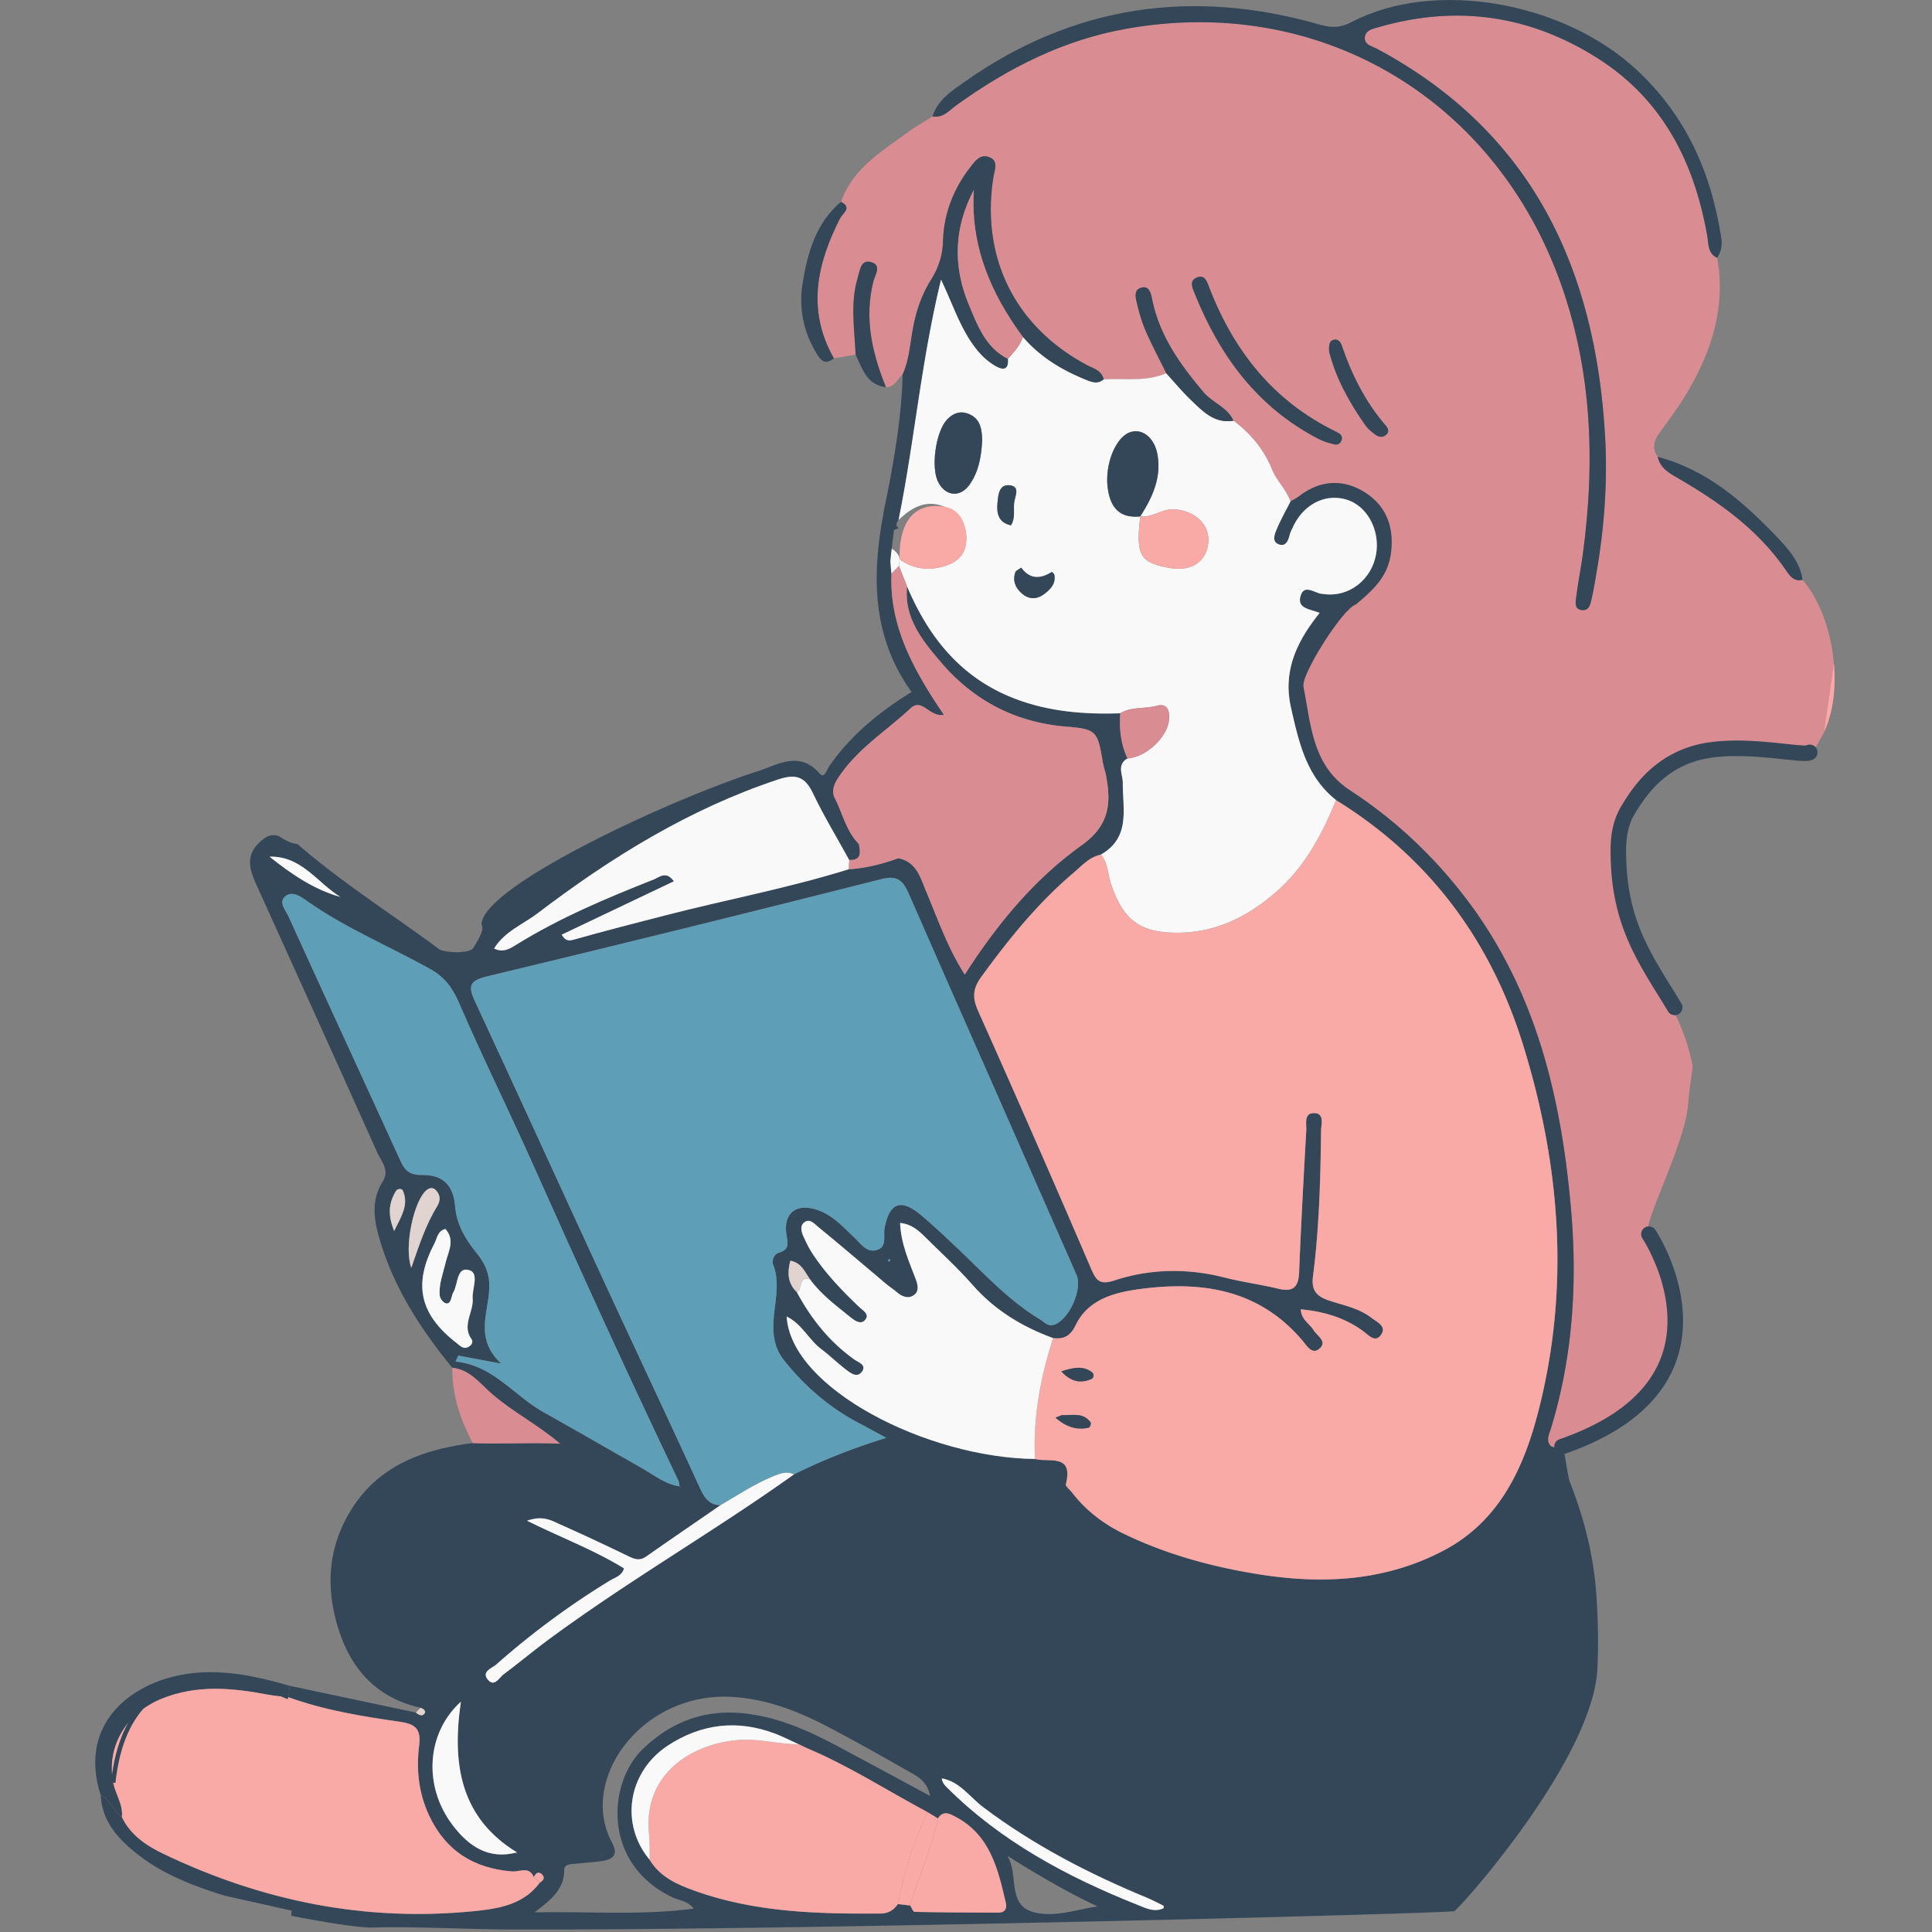 <?xml version="1.0" encoding="UTF-8" standalone="no"?>
<svg
   data-name="Layer 1"
   viewBox="0 0 640 640"
   version="1.1"
   id="svg59"
   sodipodi:docname="literature.svg"
   width="640"
   height="640"
   inkscape:version="1.3 (0e150ed6c4, 2023-07-21)"
   xmlns:inkscape="http://www.inkscape.org/namespaces/inkscape"
   xmlns:sodipodi="http://sodipodi.sourceforge.net/DTD/sodipodi-0.dtd"
   xmlns="http://www.w3.org/2000/svg"
   xmlns:svg="http://www.w3.org/2000/svg">
  <rect x="0" y="0" width="640" height="640" fill="#808080" stroke="none"/>
  <sodipodi:namedview
     id="namedview59"
     pagecolor="#ffffff"
     bordercolor="#000000"
     borderopacity="0.25"
     inkscape:showpageshadow="2"
     inkscape:pageopacity="0.0"
     inkscape:pagecheckerboard="0"
     inkscape:deskcolor="#d1d1d1"
     inkscape:zoom="1.0342668"
     inkscape:cx="355.80761"
     inkscape:cy="349.52296"
     inkscape:window-width="1920"
     inkscape:window-height="991"
     inkscape:window-x="-9"
     inkscape:window-y="-9"
     inkscape:window-maximized="1"
     inkscape:current-layer="svg59" />
  <defs
     id="defs1">
    <style
       id="style1">.cls-1{fill:#d98d92;}.cls-2{fill:#344758;}.cls-3{fill:#f9a9a6;}.cls-4{fill:#5f9eb7;}.cls-5{fill:#f9f9f9;}.cls-6{fill:#e1d3cf;}.cls-7{fill:none;stroke:#344758;stroke-miterlimit:10;stroke-width:10px;}</style>
  </defs>
  <g
     id="g59"
     transform="matrix(0.147,0,0,0.147,31.547,-0.004)">
    <path
       class="cls-1"
       transform="translate(-290.22,-75.88)"
       d="m 4208.36,1571.77 c -5.95,-70.76 -30.58,-142.24 -70.57,-189.06 -22,4.8 -30.9,-12.23 -40.46,-25.92 -61.9,-88.48 -147.19,-149.14 -238.83,-202.4 -20.35,-11.84 -41.68,-22.85 -47.19,-49 -12.47,-18.14 -9.78,-35.08 2.65,-52.37 21.15,-29.4 43.35,-58.27 61.81,-89.31 56.12,-94.52 89.72,-194.67 69.39,-306.74 -21.46,-10 -19,-30.65 -22.24,-49 -29.08,-166.09 -100.19,-307.29 -246.41,-400.38 -152.71,-97.22 -317.47,-121.07 -492.14,-71 -13.55,3.89 -31.06,6.59 -33.06,22.77 -2.17,17.59 16.62,20.74 28.5,27.12 348.64,187.14 491.71,495.21 512.91,874.11 5.77,103.19 -2,206 -19.75,308 -3.25,18.74 -6.16,37.6 -10.57,56.08 -2.85,11.88 -5,28 -21.92,26.13 -18.31,-2.06 -14.05,-19.25 -12.73,-30.43 3.7,-31.43 10.3,-62.53 14.53,-93.92 29.06,-215.28 20.85,-428 -57.29,-632.82 C 3431.32,290.84 3042.91,63.9 2613.19,140.87 2470.82,166.37 2346.8,229.7 2230.99,313 c -16.09,11.57 -30.08,29.64 -54,25.26 -19.85,12.73 -40.4,24.48 -59.4,38.38 -58.1,42.5 -121.11,80.58 -146.72,154.1 25.87,13.51 3.8,25.73 -1.89,36.9 -52.62,103.21 -75.65,207.48 -14.18,315.71 l 48.91,-8.27 c -2.47,-58 -12.46,-116.29 4.89,-173.5 4.63,-15.29 6.28,-41.05 29.28,-35.16 25.74,6.58 9.64,28.86 5.91,43.7 -21,83.29 -2.83,161.59 28.36,238.5 19.83,-0.17 25.52,-18.7 37.53,-28.91 14,-30.69 16.51,-64.16 22.05,-96.78 7,-41.09 19.5,-80.43 41.4,-115.44 17.28,-27.63 26.65,-55.23 27.58,-88 1.76,-61.73 23.35,-117.27 61.27,-166.33 10.93,-14.16 22.48,-30.54 42.2,-23.24 22.7,8.41 12.75,28.54 10.14,45.13 -28.73,181.25 48.83,337.3 210.68,423.46 15.18,8.08 33.36,12.19 37.81,32.52 47.13,-3.15 95.48,5.84 141,-14 -15.23,-30.87 -31.36,-61.32 -45.35,-92.75 -8.3,-18.63 -14.44,-38.48 -19.24,-58.34 -3.5,-14.5 -11,-36 7.45,-41.59 21.19,-6.49 23.3,17.36 26.32,31.15 17.48,79.95 63.36,143.37 114.72,204.2 20.31,24.07 54,33.6 67.62,64.36 38.4,28.65 68.52,65 86.37,108.81 0.61,1.48 1.24,2.94 1.92,4.35 0.45,1 0.93,2 1.43,3 1.35,2.71 2.8,5.36 4.32,7.94 0.52,0.92 1.07,1.81 1.63,2.7 2.93,4.84 6.1,9.51 9.3,14.16 l 3.91,5.67 c 0.69,1 1.36,2 2,3 2.78,4.09 5.49,8.19 8,12.41 0.57,0.93 1.11,1.86 1.63,2.8 0.52,0.94 1,1.71 1.43,2.58 0.18,0.31 0.35,0.63 0.5,1 0.5,0.93 1,1.87 1.46,2.82 0.46,0.95 1,2.15 1.54,3.26 0.26,0.56 0.52,1.15 0.76,1.74 0.2,0.41 0.37,0.84 0.54,1.28 0.59,1.41 1.15,2.86 1.67,4.32 v 0 c 2.55,-1.52 5.13,-3 7.72,-4.41 1.73,-1 3.45,-2 5.12,-3 a 76.87,76.87 0 0 0 7.34,-4.91 c 45.14,-34.62 95.09,-38.64 142.35,-11.1 52.63,30.69 72,80.21 63.45,142.18 -7.24,52.34 -189.33,172.59 -196.91,298.38 -5.57,92.28 19.17,177.8 105.47,234.14 100.12,65.4 186.65,146.5 259.57,241.74 158.4,206.94 215.89,448.31 238,701.21 14.59,167.11 4.15,332.44 -45,494.08 -0.83,2.69 -1.85,5.52 -2.85,8.43 -0.45,1.3 -0.89,2.62 -1.32,3.95 -3.09,9.8 -4.72,20 3.84,28 4.43,4.15 8.93,5.36 13.42,5 3.87,-0.3 7.76,-1.82 11.6,-3.69 4.82,-2.3 9.58,-5.13 14.23,-6.8 58.44,-21 364.81,-140.07 181.46,-472.29 -20.63,-11.62 81.54,-199.5 88.6,-293.3 2.13,-28.33 6.75,-56.45 10.25,-84.71 -11.92,-62.53 -36.55,-120.24 -71.43,-172.69 -34.17,-51.37 -66.77,-102.54 -74.55,-165.4 -83.33,-200.64 40,-382.48 257.53,-381.09 48,0.31 92.85,17.14 139.92,21.09 21.44,-7.71 29.71,-27.54 39.4,-45.11 q 2.86,-5.18 5.41,-10.64 c 19.89,-42.46 26.69,-97.6 22,-153.19 z m -1109,-506.5 c -1.87,9.43 -8.45,14 -17,12 -12.12,-2.91 -24.42,-6.6 -35.43,-12.29 -137.2,-70.87 -222.34,-186.46 -278.66,-326.42 -5.08,-12.67 -14.18,-29.41 4,-37.23 19.28,-8.3 24,11.42 28.69,23.48 55.38,142.69 144.59,255.22 284.59,323.49 13.77,6.7 14.45,10.33 13.83,16.97 z m 101.74,-11.51 c -7.08,8.58 -17.51,7.93 -25.7,2.07 -8.84,-6.3 -17.55,-13.84 -23.74,-22.63 -36.57,-52 -66.7,-107.3 -81,-165.62 -0.46,-14.18 -0.11,-24.5 12.07,-26.36 9.34,-1.42 14.23,6.55 16.79,14 22.16,64.85 52.28,125.23 97.16,177.64 5.2,6.14 10.65,13.41 4.44,20.9 z"
       id="path1" />
    <path
       class="cls-2"
       transform="translate(-290.22,-75.88)"
       d="m 3595.52,3335.84 c -3.84,1.87 -20.59,2.89 -25,-1.26 -8.56,-8 -6.93,-18.22 -3.84,-28 0.43,-1.33 0.87,-2.65 1.32,-3.95 1,-2.91 2,-5.74 2.85,-8.43 49.15,-161.64 59.59,-327 45,-494.08 -22.11,-252.9 -79.6,-494.27 -238,-701.21 -72.92,-95.24 -159.45,-176.34 -259.57,-241.74 -86.3,-56.34 -88.1,-148.76 -105.47,-234.14 -5.37,-26.39 88,-175.38 118.32,-184.94 36.45,-30.67 71.35,-61.1 78.59,-113.44 8.57,-62 -10.82,-111.49 -63.45,-142.18 -47.26,-27.54 -97.21,-23.52 -142.35,11.1 a 76.87,76.87 0 0 1 -7.34,4.91 c -1.67,1 -3.39,2 -5.12,3 -2.59,1.44 -5.17,2.87 -7.72,4.39 v 0 c -10.62,21.09 -22.34,41.75 -31.38,63.53 -4.43,10.67 -11,26.93 4.56,33.08 15.36,6.08 21.66,-7.08 24.87,-20.72 1.43,-6.08 4.56,-11.79 7.21,-17.55 24.28,-52.58 74.52,-77.67 123.24,-61.62 45.65,15 74.24,70.48 64,124.06 -10.53,55.06 -58.4,93.18 -111.46,88.77 -3.15,-0.26 -6.28,-0.78 -9.45,-1 -16.62,-1.17 -39.55,-22.35 -48.22,2.76 -10.75,31.1 21.63,31.41 42.27,40.18 -50.26,62.62 -83.58,129.65 -64.6,213.2 17.66,77.65 34.28,155.14 101.46,208.4 210.57,129.67 348.62,316.76 421.2,550.16 84.88,272.9 106.65,551.13 34,830.64 -32.84,126.39 -87.66,243.78 -210.86,309.35 -131.34,69.9 -273,77.48 -416.95,54.67 -105.25,-16.66 -207.7,-44.46 -304.38,-91 -46.58,-22.42 -86.44,-52.82 -118,-93.88 -4.78,-6.23 -14.79,-13.72 -13.62,-18.43 2.28,-9.15 3.33,-16.71 3.33,-23 0,-1.3 -0.05,-2.54 -0.13,-3.71 -0.08,-1.17 -0.22,-2.32 -0.39,-3.43 -0.07,-0.41 -0.16,-0.85 -0.24,-1.28 a 10.83,10.83 0 0 0 -0.26,-1.24 c -0.11,-0.54 -0.26,-1.09 -0.42,-1.61 a 7.75,7.75 0 0 0 -0.24,-0.78 c -0.06,-0.26 -0.15,-0.5 -0.23,-0.74 -0.08,-0.24 -0.22,-0.63 -0.35,-0.93 -0.13,-0.3 -0.33,-0.78 -0.5,-1.18 a 6.92,6.92 0 0 0 -0.46,-1 c -0.15,-0.33 -0.32,-0.65 -0.5,-1 a 20.49,20.49 0 0 0 -1.39,-2.17 15.86,15.86 0 0 0 -1.08,-1.37 c -0.29,-0.34 -0.59,-0.67 -0.89,-1 a 15.32,15.32 0 0 0 -1.24,-1.18 c -0.41,-0.37 -0.85,-0.71 -1.3,-1.06 a 25.66,25.66 0 0 0 -3.18,-2 l -1.12,-0.59 c 0,0 0,0 -0.05,0 -0.45,-0.22 -0.91,-0.41 -1.39,-0.61 -0.48,-0.2 -0.95,-0.41 -1.45,-0.59 a 19,19 0 0 0 -1.89,-0.63 c -0.37,-0.13 -0.76,-0.23 -1.15,-0.34 -0.39,-0.11 -1.05,-0.29 -1.59,-0.42 -0.54,-0.13 -1.09,-0.26 -1.63,-0.36 -0.91,-0.2 -1.82,-0.37 -2.76,-0.53 l -1.73,-0.26 c -0.24,0 -0.46,-0.06 -0.68,-0.08 -0.67,-0.09 -1.32,-0.18 -2,-0.24 h -0.17 l -2.09,-0.2 c -2.73,-0.24 -5.56,-0.39 -8.4,-0.48 l -2.95,-0.11 -6.11,-0.17 -3,-0.11 c -1.52,-0.06 -3,-0.13 -4.51,-0.22 a 103.42,103.42 0 0 1 -11.43,-1.28 v 0 c -1.35,-0.26 -2.67,-0.54 -3.95,-0.89 v 0 c -2.38,0 -4.75,-0.06 -7.14,-0.11 q -7.17,-0.17 -14.4,-0.5 c -4.82,-0.23 -9.67,-0.52 -14.53,-0.84 -2.43,-0.18 -4.87,-0.35 -7.3,-0.55 -2.43,-0.2 -4.89,-0.41 -7.34,-0.63 l -7.34,-0.71 q -11.79,-1.22 -23.65,-2.83 c -4,-0.54 -7.91,-1.13 -11.86,-1.71 -2,-0.31 -4,-0.61 -6,-0.94 -4,-0.65 -7.92,-1.32 -11.9,-2 -2,-0.34 -4,-0.69 -6,-1.08 q -6,-1.11 -11.93,-2.3 c -3,-0.61 -6,-1.22 -8.94,-1.85 -2.94,-0.63 -6,-1.28 -8.95,-2 -4,-0.86 -7.95,-1.8 -11.93,-2.75 -3.98,-0.95 -8,-1.94 -11.9,-3 -2,-0.5 -4,-1 -6,-1.54 -2,-0.54 -3.95,-1 -5.93,-1.59 -1.98,-0.59 -3.95,-1.06 -5.93,-1.62 l -8.64,-2.44 q -10.26,-3 -20.44,-6.21 -3.14,-1 -6.23,-2 c -2.81,-0.91 -5.63,-1.82 -8.41,-2.78 q -10.36,-3.45 -20.59,-7.19 c -2.45,-0.89 -4.91,-1.8 -7.34,-2.71 -2.8,-1 -5.6,-2.11 -8.39,-3.19 -2.79,-1.08 -5.56,-2.15 -8.34,-3.26 -2.78,-1.11 -5.51,-2.22 -8.25,-3.35 -2.74,-1.13 -5.62,-2.32 -8.43,-3.49 -2.19,-0.94 -4.38,-1.87 -6.58,-2.83 l -3.43,-1.5 c -2,-0.86 -4,-1.75 -6,-2.67 -3.21,-1.43 -6.4,-2.89 -9.6,-4.36 -1.73,-0.81 -3.45,-1.61 -5.16,-2.44 -1.46,-0.67 -2.89,-1.36 -4.35,-2.06 -3,-1.45 -6,-2.91 -9,-4.39 q -7.14,-3.51 -14.16,-7.19 c -1.91,-1 -3.83,-2 -5.74,-3 -2.17,-1.16 -4.34,-2.33 -6.49,-3.5 -2.15,-1.17 -4.24,-2.32 -6.34,-3.5 q -8,-4.42 -15.73,-9 c -1.45,-0.85 -2.89,-1.72 -4.32,-2.59 -3.78,-2.26 -7.54,-4.58 -11.23,-6.9 -2.13,-1.35 -4.26,-2.7 -6.36,-4.07 -1,-0.65 -2,-1.3 -3,-2 q -2.91,-1.89 -5.78,-3.83 c -1.91,-1.28 -3.8,-2.56 -5.67,-3.86 -1.87,-1.3 -3.76,-2.59 -5.6,-3.91 -1.84,-1.32 -3.7,-2.61 -5.52,-3.93 -3.58,-2.59 -7.12,-5.21 -10.58,-7.84 -1.71,-1.31 -3.39,-2.61 -5.06,-3.91 -1.67,-1.3 -3.39,-2.65 -5,-4 -1.52,-1.19 -3,-2.41 -4.49,-3.63 -2.33,-1.91 -4.63,-3.82 -6.87,-5.75 -2,-1.7 -4,-3.41 -5.9,-5.15 -1.4,-1.24 -2.76,-2.45 -4.11,-3.69 -1.35,-1.24 -2.85,-2.56 -4.24,-3.89 -1.39,-1.33 -2.69,-2.5 -4,-3.78 q -6.06,-5.76 -11.66,-11.66 c -1.13,-1.17 -2.22,-2.33 -3.28,-3.5 -1.06,-1.17 -2.18,-2.32 -3.22,-3.5 q -7.95,-8.76 -14.9,-17.74 c -0.63,-0.78 -1.24,-1.59 -1.82,-2.37 l -0.37,-0.5 c -0.44,-0.56 -0.85,-1.13 -1.28,-1.69 -1.57,-2.09 -3.07,-4.17 -4.52,-6.26 -0.85,-1.19 -1.67,-2.41 -2.48,-3.62 q -2.48,-3.66 -4.73,-7.3 c -0.68,-1.07 -1.35,-2.15 -2,-3.24 -0.78,-1.3 -1.54,-2.58 -2.28,-3.89 -0.22,-0.37 -0.41,-0.73 -0.63,-1.1 -0.54,-0.92 -1,-1.85 -1.54,-2.78 -0.7,-1.22 -1.35,-2.46 -2,-3.7 -1.74,-3.34 -3.36,-6.71 -4.86,-10.07 -0.29,-0.63 -0.57,-1.26 -0.83,-1.89 a 3.29,3.29 0 0 1 -0.17,-0.39 c -0.2,-0.42 -0.39,-0.83 -0.55,-1.26 a 1.24,1.24 0 0 1 -0.1,-0.29 c -0.33,-0.71 -0.63,-1.45 -0.92,-2.17 q -2.79,-6.84 -4.9,-13.75 c -0.27,-0.8 -0.5,-1.63 -0.72,-2.43 -0.41,-1.39 -0.81,-2.8 -1.15,-4.21 -0.18,-0.68 -0.35,-1.33 -0.52,-2 -0.31,-1.24 -0.59,-2.48 -0.85,-3.72 q -0.59,-2.59 -1,-5.21 c -0.16,-0.76 -0.26,-1.54 -0.39,-2.3 a 5.65,5.65 0 0 1 -0.11,-0.7 c -0.13,-0.76 -0.24,-1.52 -0.35,-2.28 a 7.3,7.3 0 0 1 -0.13,-1 c -0.13,-0.84 -0.24,-1.67 -0.33,-2.52 -0.09,-0.85 -0.19,-1.71 -0.26,-2.58 -0.07,-0.87 -0.15,-1.48 -0.19,-2.22 -0.09,-0.91 -0.15,-1.84 -0.2,-2.78 34.86,16.95 49.78,52.43 77.91,73.39 19,14.14 35.92,31.06 54.76,45.46 10.88,8.3 25.84,20.75 37.07,5.24 11.08,-15.31 -8.58,-21 -17.4,-27.3 -55.88,-39.88 -97.34,-91.7 -129.4,-151.72 -20.48,-19.43 -22,-43 -14.86,-70.87 25.13,4.11 32.91,25.22 44.55,42 24.74,34 58.1,58.75 90.35,84.75 10.25,8.27 23.33,17.91 33.17,7.34 12.1,-13 -3.93,-21.35 -12.64,-29.65 -38.84,-37 -76,-75.5 -105.47,-120.54 -7.78,-11.82 -14,-24.79 -19.88,-37.71 -4.6,-10.18 -8.77,-23.17 0,-31.32 12.75,-11.9 24,1.7 32.51,8.69 51.31,42 101.61,85.21 152.39,127.86 8.45,7.13 17.74,13.25 26.24,20.35 12.05,10.08 26,14.79 38.66,4.76 11.49,-9.14 6.86,-24.3 2.62,-35.58 -14.94,-39.72 -33,-78.38 -35.05,-126.06 25,2.39 40.88,16.25 56,31.28 35.86,35.68 73.5,69.81 106.8,107.75 50.1,57.14 111.87,94.83 182.18,120.5 24.11,2.5 38.59,-4.15 50.84,-29.43 28,-57.8 86.23,-73.19 143,-80.93 139.68,-19 269.22,-0.32 367.63,115.46 9.47,11.15 21.37,32.43 37.46,19.57 20.86,-16.63 -4.17,-29.43 -12.25,-42.83 -8.71,-14.42 -27.12,-22.48 -28.69,-46.72 51.83,4.89 98.65,18.6 140.14,48.81 12.38,9 26.84,26.82 39.85,9.86 15.45,-20.18 -8.49,-30 -21.15,-39.79 -27.76,-21.42 -62.51,-27.78 -94.68,-38.53 -28.93,-9.67 -40.68,-23 -36.62,-54.67 14,-108.68 16.92,-218.15 18.18,-327.6 0.18,-14.24 7.78,-38.18 -13.05,-40.07 -26.56,-2.39 -19.42,23.78 -20.31,39.33 -6,106.08 -11.77,212.18 -16.05,318.33 -1.3,32.51 -11.86,46.37 -46.15,38.07 -40,-9.69 -81.1,-15 -121,-25.15 -83.73,-21.35 -167.22,-20.48 -248.69,6.19 -33.21,10.88 -41.22,1.22 -53.54,-27.56 q -124.35,-290.47 -253.68,-578.83 c -13.16,-29.45 -13.14,-50.17 6.56,-77.23 61.75,-84.9 127.14,-166.16 207.48,-234.29 4.48,-3.78 8.82,-7.8 13.19,-11.75 q 2.18,-2 4.39,-3.95 c 2.36,-2.09 4.75,-4.15 7.18,-6.15 1,-0.87 2.13,-1.74 3.22,-2.56 0.76,-0.63 1.54,-1.22 2.32,-1.81 1.26,-0.93 2.52,-1.84 3.8,-2.73 a 90.23,90.23 0 0 1 8,-5 c 0.67,-0.37 1.37,-0.73 2.06,-1.1 1.41,-0.74 2.82,-1.42 4.28,-2 1.46,-0.58 2.93,-1.21 4.45,-1.75 1.52,-0.54 3,-1.07 4.63,-1.5 0.8,-0.22 1.58,-0.44 2.39,-0.63 0.81,-0.19 1.63,-0.39 2.45,-0.57 0.7,-0.39 1.37,-0.78 2,-1.17 a 4.34,4.34 0 0 0 0.46,-0.28 q 2.45,-1.5 4.73,-3 c 0.76,-0.5 1.52,-1 2.26,-1.54 1.18,-0.83 2.33,-1.67 3.46,-2.5 0.56,-0.41 1.1,-0.83 1.65,-1.28 1.45,-1.13 2.84,-2.28 4.19,-3.46 0.91,-0.76 1.78,-1.56 2.63,-2.36 0.85,-0.8 1.67,-1.61 2.47,-2.41 0.8,-0.8 1.41,-1.46 2.11,-2.18 0.48,-0.52 1,-1 1.41,-1.56 0.41,-0.56 0.72,-0.8 1,-1.19 0.28,-0.39 0.68,-0.81 1,-1.2 0.68,-0.8 1.31,-1.61 1.94,-2.41 0.76,-1 1.47,-2 2.17,-2.93 0.5,-0.7 1,-1.39 1.41,-2.09 0.41,-0.7 1,-1.56 1.5,-2.34 a 0.35,0.35 0 0 0 0.06,-0.09 c 0.46,-0.76 0.92,-1.54 1.35,-2.3 0.93,-1.61 1.78,-3.22 2.58,-4.87 0.4,-0.8 0.79,-1.63 1.16,-2.45 0.37,-0.82 0.67,-1.48 1,-2.24 0.33,-0.76 0.63,-1.47 0.92,-2.23 a 2.81,2.81 0 0 0 0.19,-0.53 c 0.33,-0.84 0.63,-1.69 0.94,-2.54 0.89,-2.54 1.67,-5.12 2.36,-7.73 0.22,-0.78 0.42,-1.59 0.61,-2.39 a 0.67,0.67 0 0 0 0,-0.22 c 0.26,-1 0.5,-2.08 0.72,-3.15 0,0 0,-0.1 0,-0.15 0.24,-1.08 0.44,-2.17 0.63,-3.26 v -0.06 c 0.39,-2.24 0.74,-4.47 1,-6.73 a 0.16,0.16 0 0 0 0,-0.09 c 0.27,-2 0.48,-4.06 0.66,-6.1 0.08,-0.89 0.15,-1.76 0.21,-2.65 0.09,-1.33 0.16,-2.65 0.24,-4 0.08,-1.35 0.11,-2.65 0.15,-4 0,-0.89 0.07,-1.78 0.09,-2.69 0,-1.78 0,-3.58 0,-5.39 0,-2 0,-4 -0.06,-6 0,-1.18 0,-2.35 -0.09,-3.54 -0.09,-1.19 -0.06,-2.37 -0.11,-3.57 -0.06,-2.21 -0.15,-4.45 -0.26,-6.66 -0.11,-2.21 -0.19,-4.46 -0.32,-6.69 -0.18,-3.89 -0.39,-7.8 -0.57,-11.69 -0.18,-3.89 -0.32,-7.67 -0.45,-11.49 -0.05,-1.84 -0.11,-3.69 -0.13,-5.52 -0.05,-1.19 -0.07,-2.41 -0.05,-3.6 0.02,-1.19 0,-2.13 0,-3.17 a 56.49,56.49 0 0 0 -0.87,-9.19 c -0.11,-0.76 -0.26,-1.52 -0.39,-2.3 -0.13,-0.78 -0.24,-1.3 -0.35,-2 -0.17,-0.84 -0.32,-1.69 -0.5,-2.56 0,-0.17 -0.06,-0.35 -0.08,-0.52 -0.18,-0.93 -0.35,-1.87 -0.52,-2.8 -0.2,-1.09 -0.37,-2.17 -0.55,-3.26 -0.06,-0.41 -0.11,-0.8 -0.15,-1.22 a 49.51,49.51 0 0 1 -0.5,-9 c 0,-0.52 0.07,-1 0.11,-1.57 0.04,-0.57 0.07,-0.74 0.13,-1.13 0.06,-0.39 0.11,-0.69 0.17,-1 0.06,-0.31 0.09,-0.54 0.16,-0.82 0.07,-0.28 0.13,-0.57 0.19,-0.85 0.13,-0.57 0.31,-1.13 0.48,-1.7 0.17,-0.57 0.37,-1 0.56,-1.54 0.19,-0.54 0.46,-1 0.7,-1.54 0.24,-0.54 0.54,-1 0.83,-1.52 0.29,-0.52 0.63,-1 1,-1.48 0.37,-0.48 0.72,-1 1.11,-1.45 0.26,-0.33 0.54,-0.65 0.85,-1 0.31,-0.35 0.61,-0.65 0.93,-1 0.32,-0.35 0.59,-0.56 0.89,-0.86 0.3,-0.3 0.41,-0.37 0.63,-0.55 0.22,-0.18 0.37,-0.32 0.57,-0.48 0.37,-0.3 0.76,-0.6 1.17,-0.91 0.61,-0.45 1.28,-0.93 2,-1.37 0.72,-0.44 1.35,-0.84 2.07,-1.26 v 0 c -0.39,-0.82 -0.76,-1.65 -1.15,-2.47 q -1.11,-2.48 -2.15,-5 c -0.68,-1.68 -1.35,-3.33 -2,-5 -0.5,-1.37 -1,-2.71 -1.48,-4.08 -0.48,-1.37 -0.93,-2.72 -1.36,-4.09 -0.35,-1.06 -0.68,-2.1 -1,-3.17 l -0.78,-2.65 c -0.35,-1.23 -0.68,-2.47 -1,-3.69 -0.44,-1.63 -0.83,-3.26 -1.2,-4.89 q -0.91,-3.93 -1.63,-7.94 c -0.32,-1.72 -0.63,-3.44 -0.89,-5.17 -0.26,-1.73 -0.5,-3.46 -0.73,-5.2 -0.23,-1.74 -0.44,-3.47 -0.61,-5.21 -0.17,-1.74 -0.35,-3.47 -0.48,-5.23 -0.13,-1.76 -0.26,-3.5 -0.35,-5.26 -0.09,-1.76 -0.17,-3.52 -0.22,-5.28 0,-0.87 -0.06,-1.76 -0.06,-2.65 0,-0.89 0,-1.76 0,-2.65 -0.09,-7.36 0.15,-14.76 0.67,-22.24 -80.84,2.87 -160.51,-3.62 -236.81,-32.68 -120.91,-46 -194.8,-137.71 -243.54,-253.32 -7.23,71 34.47,121.67 75.56,170 73.72,86.75 167.94,136.4 283.12,145.91 68.65,5.7 70.43,10 82.6,81.39 1.58,9.34 5,18.35 6.82,27.67 12.12,63.29 8.6,113.18 -55,158.68 -105.71,75.63 -189.59,176.36 -263.07,291.17 -38.68,-60.59 -60.44,-124.32 -86.46,-186.07 -0.42,-1 -0.85,-2 -1.26,-3 -0.41,-1 -0.79,-1.95 -1.2,-2.95 -0.41,-1 -0.89,-2.26 -1.35,-3.39 q -0.9,-2.31 -1.82,-4.62 c -0.13,-0.35 -0.26,-0.7 -0.39,-1 -0.37,-0.93 -0.74,-1.84 -1.09,-2.75 -0.11,-0.29 -0.21,-0.57 -0.34,-0.83 -0.83,-2.08 -1.68,-4.15 -2.52,-6.21 -0.44,-1 -0.85,-2 -1.31,-3.06 -0.87,-2 -1.78,-4 -2.73,-6 -0.44,-0.94 -0.89,-1.87 -1.35,-2.78 -0.65,-1.33 -1.35,-2.65 -2,-3.93 -0.41,-0.78 -0.85,-1.55 -1.28,-2.3 -0.43,-0.75 -0.81,-1.4 -1.22,-2.09 -0.65,-1.06 -1.32,-2.13 -2,-3.15 -0.58,-0.87 -1.17,-1.74 -1.78,-2.58 l -0.91,-1.26 c -0.46,-0.61 -0.94,-1.24 -1.43,-1.85 -0.49,-0.61 -1,-1.19 -1.48,-1.8 l -1,-1.18 c -0.7,-0.76 -1.41,-1.52 -2.15,-2.25 -0.37,-0.4 -0.74,-0.76 -1.11,-1.11 -0.93,-0.89 -1.89,-1.78 -2.89,-2.63 -0.8,-0.7 -1.63,-1.37 -2.48,-2 l -0.62,-0.48 c -0.68,-0.5 -1.37,-1 -2.07,-1.45 -0.54,-0.37 -1.08,-0.74 -1.65,-1.09 -0.57,-0.35 -1.32,-0.8 -2,-1.17 -0.68,-0.37 -1.26,-0.72 -1.91,-1.06 -0.65,-0.34 -1.5,-0.76 -2.28,-1.13 -0.78,-0.37 -1.54,-0.72 -2.35,-1 -0.45,-0.19 -0.93,-0.39 -1.41,-0.56 -0.48,-0.17 -0.89,-0.37 -1.34,-0.54 -0.87,-0.31 -1.74,-0.61 -2.65,-0.89 a 73.14,73.14 0 0 0 -8,-2 c -36.21,13 -73.15,22.48 -111.71,24.76 -136.2,42.55 -276.53,68.62 -414.47,104.26 -67.46,17.42 -135,34.55 -202,53.56 -12.56,3.56 -20.7,5.58 -30.28,-10.34 l 252.86,-120.33 c -17.75,-24.67 -33.21,-8.88 -45.26,-4.12 -106.36,42 -211.66,86.24 -309.38,146.71 -13.81,8.54 -29.41,19.29 -50.5,8.93 23.42,-38.51 65.34,-54.45 98.24,-79.49 165.87,-126.26 341.87,-235 541.64,-301.43 39.82,-13.23 60.6,-6.78 78.63,31.08 24.5,51.39 54.21,100.28 81.67,150.26 28.53,1 24.91,-17.55 21.84,-35.77 -28.56,-28.78 -36.51,-68.55 -54.14,-103.09 -10.47,-20.54 2.54,-39.81 14.72,-56.79 42.14,-58.69 103.35,-97.22 155.19,-145.63 27,-25.26 41.7,19.63 75.91,14.4 -66.77,-98.59 -123.28,-198.08 -118.33,-318.48 -2.32,-13.94 -0.3,-31 -7.73,-41.24 -26,-35.79 -9.93,-51.28 24.59,-60.9 -8.78,-5.69 -6,-12 -0.89,-18.31 35.83,-175.87 50.62,-355.62 95.82,-541.82 25.15,53.43 40,98.39 66,137.86 15,22.84 32.43,42.89 56.19,56.6 17.62,10.16 30.56,9.75 28.67,-16 -2,-1 -3.93,-2 -5.82,-3.11 -0.93,-0.54 -1.87,-1.08 -2.78,-1.63 -2.78,-1.65 -5.43,-3.38 -8,-5.21 -1.7,-1.19 -3.35,-2.45 -5,-3.71 -1.31,-1 -2.57,-2.07 -3.81,-3.11 -1.86,-1.59 -3.67,-3.21 -5.43,-4.89 -0.58,-0.54 -1.17,-1.1 -1.73,-1.67 -27.43,-27.08 -41.23,-64.16 -56,-99.54 -35.84,-86.16 -33.3,-172.5 11.6,-258 -8.28,125.98 38.03,233.14 110.34,331.34 38.59,45.33 88.07,74.82 142.41,96.89 12.88,5.23 26.82,10.49 39.77,-1.06 -4.45,-20.33 -22.63,-24.44 -37.81,-32.52 -161.84,-86.16 -239.4,-242.21 -210.71,-423.62 2.61,-16.59 12.56,-36.72 -10.14,-45.13 -19.72,-7.3 -31.27,9.08 -42.2,23.24 -37.92,49.06 -59.51,104.6 -61.27,166.33 -0.93,32.82 -10.3,60.42 -27.58,88 -21.9,35 -34.41,74.35 -41.4,115.44 -5.54,32.62 -8.08,66.09 -22.05,96.78 -2.43,101.08 -20.54,200.28 -40.35,298.93 -29.52,147.1 -31.28,289.17 60.51,416.82 -73.57,45.57 -137.68,97.76 -185.9,167.85 -5.19,7.56 -10.27,28.45 -21.35,15.81 -45.89,-52.43 -94.67,-19.31 -139.5,-5 -196.07,62.53 -624.14,260.7 -622.29,346 8.6,11.38 -14,43.77 -18.25,51.72 -10.46,15.53 -71.63,10.12 -78.34,2.36 -106,-78.6 -218.11,-149.06 -318,-236 -6.69,-1.48 -13.56,0.46 -42.31,-17.92 -17.14,-6 -28.78,0.87 -42,12.73 -35,31.47 -23.28,64.14 -7.56,98.8 q 136.32,300.51 271.56,601.55 c 9,20 28.59,39.55 12,65.74 -24.89,39.38 -20.44,81 -8.47,123.61 31.45,112 92.93,206.83 165.46,295.64 39.87,4.09 62.27,35.41 89.15,58.75 47.37,41.14 103.74,69.42 153.67,112.32 -66.83,-3.17 -131.86,1.28 -196.93,-1.39 -112.42,14.4 -213.27,50.3 -275.77,153.6 -49.81,82.31 -55.65,170.13 -28,261 28.85,94.66 86.92,159.58 186.46,181.88 6.24,2.13 12.86,7.17 9,12.69 -5.61,8 -13.58,3 -19.86,-2 l -284.11,-60.19 -3.06,25.67 c 81,29.17 165.5,43.14 250.1,55.17 35.34,5 49.41,15.44 44.59,53.82 -6.78,53.82 -1.22,107.28 22.68,158 37.55,79.62 100.58,118.83 187.09,125.63 16.11,1.25 38.31,-12.58 48.58,12.94 4.54,-9.88 11.73,-14.1 19.66,-4.95 3.19,3.69 3.3,7.19 1.65,10.27 a 12.83,12.83 0 0 1 -0.74,1.17 4.78,4.78 0 0 1 -0.48,0.61 13.18,13.18 0 0 1 -0.93,1.07 24.31,24.31 0 0 1 -5.71,4.19 136.65,136.65 0 0 1 -10.82,13 c -1.24,1.32 -2.52,2.63 -3.82,3.89 q -1.69,1.65 -3.46,3.21 -1.77,1.56 -3.51,3.06 c -1.18,1 -2.37,2 -3.59,2.91 -1,0.79 -2,1.52 -3,2.26 -0.44,0.33 -0.87,0.65 -1.33,1 -1,0.74 -2,1.45 -3.08,2.15 -0.18,0.13 -0.37,0.26 -0.55,0.37 -2.3,1.54 -4.64,3 -7,4.41 l -0.26,0.15 c -1.22,0.72 -2.46,1.41 -3.72,2.08 -1.11,0.61 -2.21,1.2 -3.34,1.76 l -1.52,0.79 c -1,0.47 -1.89,0.93 -2.85,1.36 -1.24,0.59 -2.5,1.15 -3.76,1.72 -0.6,0.28 -1.21,0.54 -1.82,0.78 -3.3,1.41 -6.65,2.72 -10,3.91 -1.33,0.48 -2.67,0.94 -4,1.37 -1.89,0.63 -3.78,1.22 -5.69,1.8 -1.63,0.5 -3.26,1 -4.91,1.39 -1.93,0.52 -3.89,1 -5.84,1.52 q -2.05,0.49 -4.11,1 c -1.34,0.32 -2.69,0.63 -4.06,0.89 -0.54,0.13 -1.08,0.24 -1.63,0.35 -1.28,0.28 -2.56,0.52 -3.84,0.76 -2.24,0.43 -4.5,0.84 -6.76,1.23 -2.76,0.48 -5.54,0.92 -8.32,1.33 -2.78,0.41 -5.43,0.78 -8.14,1.13 -7.67,1 -15.33,1.84 -22.94,2.61 a 1263.34,1263.34 0 0 1 -145.54,6.25 c -4.76,-0.09 -9.51,-0.17 -14.25,-0.3 l -4.34,-0.13 q -8.53,-0.24 -17.07,-0.61 -4.44,-0.19 -8.86,-0.44 c -1.92,-0.08 -3.83,-0.19 -5.74,-0.3 q -15.12,-0.81 -30.14,-2 c -2.7,-0.22 -5.41,-0.44 -8.11,-0.68 -5.14,-0.43 -10.31,-0.91 -15.46,-1.43 l -5.93,-0.59 c -5,-0.52 -10.06,-1.06 -15.07,-1.67 -3,-0.32 -5.93,-0.69 -8.89,-1.06 -2.96,-0.37 -5.93,-0.74 -8.88,-1.13 -2.48,-0.31 -5,-0.65 -7.43,-1 l -3.28,-0.46 c -2.32,-0.32 -4.67,-0.65 -7,-1 q -8.87,-1.28 -17.68,-2.7 c -2.76,-0.43 -5.54,-0.89 -8.32,-1.34 -2.15,-0.35 -4.32,-0.72 -6.47,-1.11 -3,-0.5 -5.93,-1 -8.89,-1.57 -3.84,-0.67 -7.66,-1.36 -11.51,-2.1 l -8.77,-1.7 c -2.91,-0.56 -5.84,-1.15 -8.75,-1.76 -2.91,-0.61 -5.85,-1.17 -8.76,-1.8 -2.91,-0.63 -5.82,-1.24 -8.73,-1.87 -2.91,-0.63 -5.82,-1.28 -8.73,-1.93 -2.91,-0.65 -5.8,-1.3 -8.71,-2 -5.73,-1.32 -11.47,-2.69 -17.18,-4.1 -5.71,-1.41 -11.73,-2.94 -17.57,-4.48 -5.84,-1.54 -11.56,-3.06 -17.31,-4.65 -2.89,-0.78 -5.78,-1.6 -8.65,-2.43 -2.87,-0.83 -5.75,-1.63 -8.62,-2.47 q -12.93,-3.72 -25.8,-7.78 c -2.87,-0.89 -5.74,-1.8 -8.6,-2.71 l -8.56,-2.78 c -2.87,-0.94 -5.71,-1.87 -8.56,-2.83 -2.85,-0.96 -5.71,-1.91 -8.55,-2.89 -5.7,-1.93 -11.39,-3.93 -17.05,-5.95 L 578,4310 q -8.51,-3.09 -17,-6.3 c -2.83,-1.06 -5.67,-2.15 -8.5,-3.24 -2.83,-1.09 -5.64,-2.19 -8.47,-3.3 -2.83,-1.11 -5.62,-2.21 -8.45,-3.34 l -8.45,-3.41 q -21.11,-8.61 -42.09,-17.9 c -2.78,-1.26 -5.58,-2.5 -8.38,-3.76 -2.8,-1.26 -5.58,-2.52 -8.36,-3.8 -2.78,-1.28 -5.54,-2.54 -8.3,-3.84 h -0.07 c -5.25,-2.44 -10.51,-4.91 -15.74,-7.43 q -1.31,-0.61 -2.61,-1.26 v 0 c -0.39,-0.2 -0.78,-0.39 -1.17,-0.56 -2.33,-1.16 -4.63,-2.31 -6.93,-3.5 -2.3,-1.19 -4.63,-2.41 -6.93,-3.67 -3,-1.65 -6,-3.37 -9,-5.13 -1,-0.56 -1.92,-1.13 -2.85,-1.71 -0.67,-0.4 -1.35,-0.81 -2,-1.24 -1,-0.63 -2.06,-1.28 -3.08,-1.94 -2.31,-1.49 -4.59,-3 -6.85,-4.58 -1.06,-0.74 -2.15,-1.5 -3.21,-2.28 -1.06,-0.78 -2.13,-1.54 -3.17,-2.34 -0.8,-0.59 -1.59,-1.2 -2.35,-1.79 q -2.08,-1.62 -4.12,-3.32 c -0.94,-0.76 -1.85,-1.52 -2.74,-2.3 -0.89,-0.78 -1.54,-1.33 -2.3,-2 -0.33,-0.28 -0.65,-0.59 -1,-0.87 -0.87,-0.78 -1.72,-1.56 -2.56,-2.39 -0.84,-0.83 -1.54,-1.45 -2.3,-2.21 -1.13,-1.09 -2.22,-2.22 -3.31,-3.35 -0.65,-0.67 -1.3,-1.35 -1.91,-2 -1.21,-1.3 -2.41,-2.65 -3.58,-4 -0.8,-0.95 -1.61,-1.91 -2.39,-2.89 -0.78,-0.98 -1.69,-2.08 -2.5,-3.15 a 138.25,138.25 0 0 1 -15.05,-24.49 c -18.94,-13.21 -25.37,-38.64 -47.57,-48.66 2.57,48.79 27.85,84 60.69,113.84 6.62,6 13.57,11.85 20.7,17.5 58.6,46.5 127.58,72.65 198.28,94.55 l 72.16,16.06 78,17.46 c -0.11,3.89 -0.24,7.77 -0.37,11.68 -10.33,-2.3 134,27.65 184.42,26.39 104.89,-2.62 211.51,4.33 317.2,4.56 696.63,1.48 2132,-37.35 2119.3,-41.52 19.83,-14.73 312,-343.69 322.24,-546.21 q 1.26,-25.34 1.43,-51.1 v 0 c 0.28,-38.59 -1.2,-77.88 -3.95,-117.65 -6.06,-87.49 -28,-171.93 -59.93,-253.14 -4.57,-11.47 -12.54,-80.93 -17.36,-78.63 z m -1516.5,-417 c -0.94,-0.54 -1.85,-1.08 -2.78,-1.63 l 3.1,-4.27 c 0.89,1 2.52,2.1 2.48,3.1 -0.04,1 -1.82,1.87 -2.82,2.8 z M 842.76,2097.15 c -61.09,-17.07 -111.4,-52.41 -159.88,-90.79 72.37,-1.95 107.58,58.88 159.88,90.79 z m 121.09,752.67 c -15.53,-37.86 -11.29,-64.46 3.84,-89.79 3.41,-5.71 13.34,-6.75 15.9,-0.76 13.41,31.17 -2.8,56.73 -19.74,90.55 z m 73.65,-92.48 c 7.3,-5.72 14.77,-5.48 20.89,1.15 9.76,10.55 10.13,22.91 2.89,34.71 -25.65,41.85 -41,88 -58.73,139.8 -17.09,-46 5.56,-152.68 34.95,-175.66 z m 16.88,121.34 c 6.12,-11.66 6.84,-28.62 24.82,-33.36 22.81,24.94 6.5,51.11 0.72,75.61 -5.78,24.5 -15.47,48.43 -13.49,74.06 0.5,6.47 7.26,15.92 13.1,17.73 9.47,3 11.94,-7.15 14.12,-14.82 0.86,-3 1.54,-6.3 3.14,-9 11.21,-18.46 7.24,-58.31 35.32,-50.95 24.87,6.54 6.89,41.77 8.69,64.16 2.45,30.58 -25.17,60.29 -2.5,91.85 4.06,5.65 0.41,12.4 -5.3,16.12 -12.42,8.12 -20.2,-1.17 -29,-8 -82.31,-64.08 -97.8,-131.54 -49.62,-223.4 z M 1300.05,3258 c -66.49,-37.25 -113,-105.6 -198,-113.79 l 6.45,-13.42 c 26.82,5 53.65,10 96.61,18 -63.77,-59.2 -25.35,-120 -26.83,-178.14 -0.71,-28.39 -11.51,-50.19 -29.71,-72.46 -24,-29.4 -44.07,-63.66 -47.26,-102.9 -3.87,-47.31 -26.34,-72.42 -75,-71.64 -24.33,0.4 -37.27,-7.62 -47.31,-29.66 -84.1,-184.53 -169.45,-368.48 -253.31,-553.11 -6.28,-13.82 -24.53,-32.71 -5.65,-46.38 15.18,-11 33.79,2.13 47.87,12.08 87.18,61.55 186.09,101.93 278.57,153.86 34.86,19.59 50.74,45.64 65.88,80.67 52.15,120.59 110.64,238.39 164.16,358.39 106.47,238.7 214.91,476.46 327.53,712.32 1.91,4 2,8.86 2.91,13.36 a 5.39,5.39 0 0 0 0.56,0.08 l 2.37,2.28 c -1,-0.61 -1.89,-1.24 -2.85,-1.84 a 5.06,5.06 0 0 1 -0.08,-0.52 c -32.23,-4.5 -56.91,-24.83 -84,-40.27 -74.18,-42.38 -148.28,-85.06 -222.91,-126.91 z m -60.88,995.82 a 2.71,2.71 0 0 1 -0.52,-0.15 c 0.56,-0.76 1.12,-1.55 1.71,-2.33 -0.36,0.87 -0.78,1.66 -1.19,2.52 z m 1.23,-2.54 c 0.16,-0.33 0.31,-0.63 0.46,-1 l -0.11,-0.07 c -17.09,4.52 -32.77,5.65 -47.3,4 q -2.09,-0.22 -4.11,-0.54 c -1.37,-0.2 -2.71,-0.44 -4.06,-0.7 q -4,-0.78 -8,-1.84 c -1.3,-0.33 -2.59,-0.72 -3.87,-1.11 -1.28,-0.39 -2.56,-0.83 -3.82,-1.28 -1.26,-0.45 -2.52,-0.9 -3.76,-1.39 v 0 c -1.13,-0.46 -2.26,-0.92 -3.37,-1.42 a 7.08,7.08 0 0 1 -0.65,-0.28 c -0.78,-0.32 -1.56,-0.69 -2.34,-1.06 a 10,10 0 0 1 -1,-0.46 c -1.61,-0.78 -3.19,-1.58 -4.78,-2.43 -2,-1 -3.91,-2.11 -5.82,-3.28 -1.15,-0.7 -2.3,-1.39 -3.43,-2.15 -0.7,-0.44 -1.37,-0.87 -2,-1.35 -0.92,-0.58 -1.83,-1.21 -2.74,-1.89 -0.65,-0.43 -1.3,-0.91 -2,-1.39 -1.1,-0.78 -2.19,-1.6 -3.28,-2.45 -14.18,-10.95 -27,-24.87 -39,-40.62 -65.94,-86.88 -59.73,-206.64 18.81,-278 -4.5,30.56 -7.1,60.25 -7.1,88.79 0,2 0,3.91 0,5.84 0,2.17 0.06,4.35 0.13,6.49 0.11,3.83 0.26,7.61 0.45,11.39 0.14,2.34 0.29,4.71 0.46,7.06 0.13,1.93 0.3,3.88 0.46,5.82 0.34,3.82 0.74,7.64 1.19,11.42 q 1.53,13.07 4.06,25.72 c 0.26,1.39 0.57,2.78 0.85,4.14 a 288,288 0 0 0 8.54,31.26 c 0.37,1.13 0.76,2.24 1.15,3.34 0.39,1.1 0.8,2.26 1.21,3.37 q 0.78,2.15 1.59,4.26 c 0.72,1.82 1.43,3.62 2.17,5.43 1,2.45 2.09,4.91 3.17,7.34 0.57,1.28 1.17,2.56 1.76,3.84 0.59,1.28 1.22,2.54 1.85,3.83 1.45,3 3,5.9 4.58,8.84 1.28,2.38 2.63,4.75 4,7.1 l 0.32,0.56 c 0.68,1.15 1.37,2.28 2.07,3.41 0.7,1.13 1.56,2.54 2.36,3.8 0.57,0.89 1.13,1.76 1.7,2.63 a 247,247 0 0 0 20.07,26.43 c 0.52,0.59 1,1.18 1.54,1.76 1.3,1.48 2.6,2.94 3.95,4.37 0.8,0.87 1.61,1.71 2.43,2.58 0.82,0.87 1.63,1.72 2.48,2.57 0.85,0.85 1.65,1.69 2.52,2.54 0.87,0.85 1.69,1.69 2.56,2.52 0.87,0.83 1.74,1.67 2.63,2.49 q 2.64,2.52 5.39,5 c 1.08,1 2.17,1.95 3.3,2.91 0.95,0.84 1.95,1.67 2.95,2.52 1.7,1.43 3.41,2.84 5.15,4.23 l 3.56,2.83 c 1.17,0.91 2.37,1.82 3.56,2.73 4.41,3.35 9,6.63 13.73,9.82 0.87,0.59 1.72,1.17 2.61,1.74 3.56,2.39 7.21,4.71 11,7 v 0 c 0,0 0,0 0,0 a 0.42,0.42 0 0 0 0.15,0 v 0 0 l -0.07,0.11 0.17,0.11 z m -29.88,-402.4 c -10.08,7.51 -20.46,28.71 -34.51,13.23 -17.29,-19.05 8.27,-26.78 18,-35.36 a 1810.81,1810.81 0 0 1 255.64,-188.86 c 11.66,-7.14 27.15,-10.49 32.14,-27.69 -65.81,-40.66 -138.87,-68.07 -218.5,-107.38 35.91,-12.68 55.11,-0.39 73.94,8 q 75.78,33.84 150.49,70.08 c 14.9,7.22 27.76,14 43.83,2.74 55.65,-38.92 111.73,-77.23 167.66,-115.79 -23.83,-0.71 -35.13,-14.48 -44.79,-35.53 -73.28,-159.64 -148.28,-318.49 -222,-478 -95.61,-206.94 -190,-414.5 -286.16,-621.18 -15.7,-33.75 -14.18,-47.09 26.91,-56.95 q 445.92,-107 890.46,-219.65 c 39.88,-10.08 50.13,11 62.27,38.77 q 84.51,193.17 169.91,386 102.88,233.68 205.67,467.42 c 14.07,32 -16.06,99.81 -49.2,112 -15.16,5.59 -23.2,-5.66 -33.71,-12 -70,-42.24 -124.67,-102.23 -183.16,-157.83 -27.43,-26.07 -55.06,-52 -83.9,-76.46 -45.7,-38.72 -71.81,-28.58 -82.6,29.69 -3.19,17.25 6.82,42.07 -18.51,48.89 -21.63,5.85 -34.07,-13.48 -47.54,-26.23 -25.28,-24 -48.28,-50.48 -82.3,-63.23 -48.65,-18.24 -80.73,4.84 -72.63,54.82 3.09,18.94 7.39,33.25 -16.74,40.31 -12.06,3.52 -16.81,18.2 -13,27.87 27.17,69.72 -30,147.56 25.13,216 47.69,59.25 103,106.62 170,141.46 18,9.34 35.69,19.22 59.34,32 -3.26,1 -6.49,2 -9.71,3 -3.8,1.19 -7.58,2.41 -11.34,3.62 -2.6,0.85 -5.21,1.7 -7.79,2.57 -23.29,7.69 -45.81,15.72 -67.77,24.19 q -4.43,1.7 -8.86,3.46 -8.5,3.32 -16.92,6.79 c -3,1.24 -6.08,2.48 -9.1,3.76 q -12.09,5 -24,10.32 c -2.06,0.89 -4.12,1.82 -6.17,2.74 q -15.54,7 -30.82,14.33 l -7.62,3.71 c -2.54,1.24 -5.08,2.5 -7.6,3.76 q -6.42,4.56 -12.84,9.1 l -7,4.93 q -7.2,5.11 -14.47,10.12 -8.59,6 -17.24,12 -17.31,11.89 -34.69,23.63 -13,8.79 -26.13,17.53 -13.13,8.74 -26.21,17.4 -17.5,11.57 -35.08,23 c -5.87,3.84 -11.71,7.67 -17.57,11.47 -38.12,24.8 -76.35,49.41 -114.46,74.15 q -13.2,8.6 -26.37,17.18 -17.59,11.46 -35.1,23 -9.39,6.18 -18.7,12.36 c -4.06,2.69 -8.12,5.38 -12.16,8.12 -3.17,2.08 -6.32,4.19 -9.45,6.3 q -5.51,3.67 -11,7.38 -11.81,8.06 -23.49,16.06 -9.59,6.53 -19.14,13.1 l -4.32,3 c -3.08,2.1 -6.17,4.25 -9.23,6.38 q -16.43,11.4 -32.69,23 c -4.71,3.35 -9.4,6.69 -14.09,10.1 -4.89,3.48 -9.78,7 -14.62,10.58 q -3.67,2.67 -7.36,5.36 -6.75,4.92 -13.47,9.91 c -33.08,24.43 -64.59,50.9 -97.56,75.49 z m 69.85,536.6 c 32.8,-26.19 66.83,-49 66.76,-96.37 0,-13.18 16.29,-12.33 27.13,-13.49 18.92,-2 38,-3.12 56.78,-5.73 24.76,-3.43 38.85,-13.57 24,-41.07 -77.54,-143.46 68.31,-343.3 274.47,-328.73 75.76,5.35 145.34,32.39 211.76,67.18 63.84,33.47 126.67,68.87 189.25,104.65 16.91,9.66 34.72,20.87 41.15,51.15 -73.52,-39.56 -141,-76.09 -208.66,-112.19 -67.52,-36 -137.13,-66.93 -214.39,-74.3 -87.16,-8.29 -161.22,19.75 -224.56,80.89 -80.06,77.3 -90.92,259.5 67.35,334.2 15.06,7.12 34.15,7.44 47.18,25.28 -119.78,15.98 -237.92,5.71 -358.22,8.57 z m 1045,0.52 c -63,-0.15 -126,-0.47 -188.92,-1.73 -3.3,-0.07 -6.38,-9.37 -9.58,-14.36 v 0 c -2.62,-0.31 -5.27,-0.59 -7.9,-0.91 -2,-0.22 -4,-0.46 -6,-0.7 -4.63,-0.52 -9.25,-1 -13.88,-1.59 h -0.08 a 63.55,63.55 0 0 1 -7.61,9 0.78,0.78 0 0 1 -0.24,0.24 20.82,20.82 0 0 1 -1.58,1.43 1.14,1.14 0 0 1 -0.28,0.26 c -0.59,0.52 -1.2,1 -1.81,1.48 a 0.35,0.35 0 0 1 -0.13,0.08 c -0.34,0.26 -0.67,0.5 -1,0.74 0,0 0,0.05 0,0.05 -0.35,0.26 -0.74,0.52 -1.11,0.76 a 26.81,26.81 0 0 1 -2.54,1.58 3.16,3.16 0 0 1 -0.56,0.33 l -0.29,0.17 c -0.63,0.35 -1.3,0.67 -2,1 l -1.44,0.65 c -0.45,0.19 -0.91,0.37 -1.36,0.54 -0.45,0.17 -1.09,0.42 -1.66,0.61 a 11.06,11.06 0 0 1 -1.23,0.39 c -0.87,0.28 -1.76,0.52 -2.68,0.72 -0.71,0.17 -1.43,0.32 -2.17,0.45 a 49.87,49.87 0 0 1 -6.19,0.76 c -1.1,0.07 -2.19,0.11 -3.32,0.11 -141.24,1 -281.9,-2.54 -417,-50.67 -40.18,-14.31 -79.36,-31.14 -103,-70.24 -67.55,-80.86 -49.8,-198.47 41.55,-258 74.39,-48.52 155.14,-58.45 239.35,-27.06 18.59,6.95 36.33,16.22 54.45,24.43 l -1,-0.67 q 9.23,4.39 18.46,8.84 12.38,5.21 24.59,10.77 c 2.28,1 4.54,2.06 6.8,3.13 2.47,1.15 5,2.3 7.42,3.47 q 11.45,5.38 22.74,11 4.34,2.14 8.63,4.34 c 2.15,1.09 4.3,2.17 6.43,3.28 2.47,1.28 5,2.54 7.42,3.85 q 13.23,6.87 26.35,14 c 3.69,2 7.38,4 11.05,6 2.83,1.52 5.65,3.09 8.48,4.67 q 12.7,7 25.32,14.16 l 12.21,6.91 14.85,8.45 q 14.89,8.44 29.74,16.9 8,4.49 15.92,9 3.45,1.95 6.95,3.89 c 2.3,1.28 4.62,2.58 7,3.86 q 7.23,4 14.46,8 8.47,4.64 17,9.19 l 23.24,14.14 c 12.27,-18.5 25.93,-11.14 40.81,-3.19 77.5,41.46 94.68,117.74 112.44,193.65 2.98,13.43 -2.88,21.91 -17.13,21.84 z m 77.86,-1.52 c -58.77,-17 -31.47,-85.64 -57.62,-126.47 66.23,41.46 132.17,80.71 203.21,113.9 -49.05,7.49 -99.18,26.01 -145.62,12.61 z M 2197.89,4083 c -0.13,0.11 -0.26,0.19 -0.37,0.3 l 0.48,0.09 c 0,-0.11 0,-0.22 0,-0.33 z"
       id="path2" />
    <path
       class="cls-2"
       transform="translate(-290.22,-75.88)"
       d="m 3945.2,656.94 c -21.48,-10 -19,-30.64 -22.25,-49 -29.08,-166.1 -100.18,-307.29 -246.41,-400.37 -152.71,-97.22 -317.47,-121.07 -492.13,-71 -13.57,3.89 -31.07,6.57 -33.07,22.76 -2.17,17.59 16.63,20.74 28.5,27.12 348.65,187.15 491.71,495.2 512.9,874.1 5.77,103.19 -2,206 -19.74,308 -3.26,18.75 -6.16,37.61 -10.58,56.09 -2.84,11.87 -5,28 -21.9,26.13 -18.32,-2.08 -14.06,-19.24 -12.74,-30.42 3.7,-31.44 10.3,-62.53 14.53,-93.92 29.07,-215.29 20.84,-428 -57.29,-632.83 -153.67,-402.79 -542.08,-629.74 -971.8,-552.77 -142.37,25.43 -266.39,88.77 -382.19,172.06 -16.1,11.58 -30.1,29.64 -54,25.26 11.72,-37.56 43.4,-57.54 72.56,-78.09 246,-173.27 514.37,-211 801.29,-128.39 26.32,7.58 46.34,6.65 71.16,-6.33 186.24,-97.34 476.82,-45.54 641.99,108.13 111.15,103.4 167.77,231.64 190.49,378.28 2.51,16.34 -0.17,31.38 -9.32,45.19 z"
       id="path3" />
    <path
       class="cls-2"
       transform="translate(-290.22,-75.88)"
       d="m 350.25,4170.6 c -18.93,-13.19 -25.37,-38.62 -47.56,-48.64 C 249,3955.67 378,3860.89 509.28,3846.35 c 74.4,-8.24 147.59,7.77 219.26,28.5 q -1.5,12.86 -3,25.7 c -15.69,-1.93 -31.53,-3 -47,-5.94 -80.35,-15.23 -160.15,-22.62 -238.72,9.47 -80.46,32.87 -124.64,107.89 -109,189.16 4.94,26.05 22.67,49.07 19.43,77.36 z"
       id="path4" />
    <path
       class="cls-1"
       transform="translate(-290.22,-75.88)"
       d="m 1094.9,3158.2 c 39.86,4.09 62.27,35.41 89.15,58.75 47.38,41.13 103.73,69.42 153.67,112.31 -66.83,-3.17 -131.86,1.28 -196.93,-1.39 -27.73,-53.19 -46.75,-108.74 -45.89,-169.67 z"
       id="path5" />
    <path
       class="cls-2"
       transform="translate(-290.22,-75.88)"
       d="m 4137.8,1382.7 c -22,4.79 -30.9,-12.24 -40.47,-25.91 -61.89,-88.5 -147.19,-149.15 -238.84,-202.42 -20.35,-11.83 -41.67,-22.84 -47.18,-49 107.53,28.28 188.39,97.27 262.89,174.71 28.04,29.13 57.17,59.3 63.6,102.62 z"
       id="path6" />
    <path
       class="cls-2"
       transform="translate(-290.22,-75.88)"
       d="m 1970.8,530.63 c 25.87,13.5 3.81,25.73 -1.89,36.9 -52.63,103.22 -75.66,207.49 -14.18,315.72 -20.08,17 -30.31,4 -40.18,-12.65 -28.95,-48.78 -39.3,-101.34 -30.18,-157 11.3,-69.02 29.84,-135.12 86.43,-182.97 z"
       id="path7" />
    <path
       class="cls-2"
       transform="translate(-290.22,-75.88)"
       d="m 2003.7,875 c -2.48,-58 -12.47,-116.29 4.88,-173.5 4.63,-15.28 6.27,-41.06 29.29,-35.16 25.72,6.59 9.64,28.86 5.9,43.69 -21,83.31 -2.82,161.6 28.37,238.51 -43.54,-5.26 -53.29,-41.93 -68.44,-73.54 z"
       id="path8" />
    <path
       class="cls-3"
       transform="translate(-290.22,-75.88)"
       d="m 3507.38,2429.07 c -72.58,-233.4 -210.63,-420.49 -421.2,-550.16 -31.67,78 -70.48,151 -135.51,207.58 -64,55.62 -135.66,91.39 -222.08,91.46 -84,0 -121.92,-28.8 -149.11,-109.54 -7.49,-22.21 -6.82,-47.34 -23,-66.57 -0.82,0.18 -1.63,0.35 -2.45,0.55 -0.82,0.2 -1.59,0.41 -2.39,0.63 q -2.35,0.68 -4.63,1.5 -2.28,0.82 -4.45,1.75 c -1.46,0.66 -2.87,1.33 -4.28,2 -0.69,0.37 -1.39,0.73 -2.06,1.1 -2.76,1.52 -5.41,3.2 -8,5 -1.28,0.89 -2.54,1.8 -3.8,2.73 -0.78,0.59 -1.56,1.18 -2.32,1.81 -1.09,0.82 -2.17,1.69 -3.22,2.56 -2.43,2 -4.82,4.06 -7.18,6.15 q -2.22,1.95 -4.39,3.95 c -4.37,4 -8.71,8 -13.19,11.75 -80.34,68.13 -145.73,149.39 -207.48,234.29 -19.7,27.06 -19.72,47.78 -6.56,77.23 q 129,288.49 253.68,578.83 c 12.32,28.78 20.33,38.44 53.54,27.56 81.47,-26.67 165,-27.54 248.69,-6.19 39.86,10.17 80.95,15.46 121,25.15 34.29,8.3 44.85,-5.56 46.15,-38.07 4.28,-106.15 10,-212.25 16.05,-318.33 0.89,-15.55 -6.25,-41.72 20.31,-39.33 20.83,1.89 13.23,25.83 13.05,40.07 -1.26,109.45 -4.21,218.92 -18.18,327.6 -4.06,31.65 7.69,45 36.62,54.67 32.17,10.75 66.92,17.11 94.68,38.53 12.66,9.77 36.6,19.61 21.15,39.79 -13,17 -27.47,-0.85 -39.85,-9.86 -41.49,-30.21 -88.31,-43.92 -140.14,-48.81 1.57,24.24 20,32.3 28.69,46.72 8.08,13.4 33.11,26.2 12.25,42.83 -16.09,12.86 -28,-8.42 -37.46,-19.57 C 2911.88,2980.66 2782.34,2962 2642.66,2981 c -56.73,7.74 -115,23.13 -143,80.93 -12.25,25.28 -26.73,31.93 -50.84,29.43 -28.63,88.53 -45.48,178.82 -40.86,272.34 v 0 c 1.29,0.35 2.61,0.63 4,0.87 v 0 a 92.65,92.65 0 0 0 11.43,1.28 c 1.49,0.09 3,0.16 4.51,0.22 l 3,0.11 6.11,0.17 2.95,0.11 c 2.84,0.09 5.67,0.24 8.4,0.48 l 2.09,0.2 h 0.17 c 0.68,0.06 1.33,0.15 2,0.24 0.22,0 0.44,0 0.68,0.08 l 1.73,0.26 c 0.94,0.16 1.85,0.33 2.76,0.53 0.54,0.1 1.09,0.21 1.63,0.36 0.54,0.15 1.06,0.26 1.59,0.42 a 9,9 0 0 1 1.15,0.34 19,19 0 0 1 1.89,0.63 c 0.5,0.18 1,0.37 1.45,0.59 0.45,0.22 0.94,0.39 1.39,0.61 0,0 0,0 0.05,0 l 1.12,0.59 a 25.66,25.66 0 0 1 3.18,2 11.81,11.81 0 0 1 1.3,1.06 15.32,15.32 0 0 1 1.24,1.18 c 0.3,0.3 0.6,0.63 0.89,1 a 15.86,15.86 0 0 1 1.08,1.37 20.49,20.49 0 0 1 1.39,2.17 c 0.18,0.31 0.35,0.63 0.5,1 a 6.92,6.92 0 0 1 0.46,1 9.73,9.73 0 0 1 0.5,1.18 c 0.13,0.3 0.24,0.61 0.35,0.93 0.11,0.32 0.17,0.48 0.23,0.74 a 7.75,7.75 0 0 1 0.24,0.78 c 0.16,0.52 0.31,1.07 0.42,1.61 a 10.83,10.83 0 0 1 0.26,1.24 c 0.08,0.43 0.17,0.87 0.24,1.28 0.17,1.11 0.3,2.24 0.39,3.43 0.09,1.19 0.13,2.41 0.13,3.71 0,6.3 -1.05,13.86 -3.33,23 -1.17,4.71 8.84,12.2 13.62,18.43 31.56,41.06 71.42,71.46 118,93.88 96.68,46.52 199.13,74.32 304.38,91 143.94,22.81 285.61,15.23 416.95,-54.67 123.2,-65.57 178,-183 210.86,-309.35 72.66,-279.56 50.92,-557.76 -33.96,-830.69 z m -978,864.09 c -26.63,5.75 -50.05,-0.48 -75.22,-22.55 10.51,-3.84 13.42,-5.9 16.27,-5.8 22.37,0.79 47.17,-6.49 63.07,17 1.41,2.1 -1.87,10.87 -4.1,11.35 z m 4.88,-109.14 c -23.17,9.14 -44.15,6.9 -66.94,-17.62 29.08,-9.79 50.17,-12.72 69.31,2 4.54,3.54 4.95,12.73 -2.35,15.6 z"
       id="path9" />
    <path
       class="cls-4"
       transform="translate(-290.22,-75.88)"
       d="m 1699.2,3467.9 c -23.81,-0.72 -35.12,-14.49 -44.78,-35.54 -73.28,-159.64 -148.28,-318.49 -222,-478 -95.6,-207 -190,-414.5 -286.16,-621.18 -15.71,-33.75 -14.18,-47.09 26.91,-56.95 q 445.92,-107 890.46,-219.67 c 39.88,-10.07 50.13,11 62.27,38.78 q 84.53,193.17 169.91,386 102.9,233.68 205.67,467.42 c 14.08,32 -16.06,99.81 -49.2,112 -15.17,5.59 -23.19,-5.67 -33.7,-12 -70,-42.25 -124.69,-102.23 -183.18,-157.85 -27.42,-26.06 -55,-52 -83.89,-76.45 -45.7,-38.71 -71.82,-28.57 -82.59,29.69 -3.2,17.25 6.81,42.07 -18.52,48.9 -21.62,5.84 -34.08,-13.48 -47.55,-26.25 -25.28,-24 -48.27,-50.47 -82.28,-63.22 -48.66,-18.23 -80.74,4.84 -72.64,54.81 3.08,19 7.39,33.27 -16.75,40.32 -12,3.52 -16.8,18.2 -13,27.86 27.19,69.74 -30,147.56 25.14,216 47.7,59.26 103,106.63 170,141.45 18,9.36 35.69,19.24 59.34,32 -75.59,23.44 -142.83,49.95 -207.66,82.28 -15.84,-7.13 -29.58,-2.57 -45.24,3.79 -42.85,17.47 -80.98,42.89 -120.56,65.81 z"
       id="path10" />
    <path
       class="cls-5"
       transform="translate(-290.22,-75.88)"
       d="m 2103,1336.5 a 111.89,111.89 0 0 0 22.93,12.86 114.5,114.5 0 0 1 -22.93,-12.86 z m 22.93,12.9 a 102.27,102.27 0 0 0 12,4.17 111.64,111.64 0 0 1 -12.02,-4.17 z M 2602,1807.27 a 46.2,46.2 0 0 0 0.5,9 49.51,49.51 0 0 1 -0.5,-9 z"
       id="path11" />
    <path
       class="cls-5"
       transform="translate(-290.22,-75.88)"
       d="m 3112.22,1202.54 c -48.72,-16 -99,9 -123.24,61.62 -2.65,5.76 -5.78,11.47 -7.21,17.55 -3.21,13.64 -9.51,26.8 -24.87,20.72 -15.57,-6.15 -9,-22.41 -4.56,-33.08 9,-21.78 20.76,-42.44 31.38,-63.53 v 0 c -9.49,-26.8 -31.14,-46.18 -42.07,-73 -17.85,-43.85 -48,-80.16 -86.37,-108.81 -43.81,7.17 -70.09,-22.13 -97.2,-48.07 -19.26,-18.41 -36.29,-39.22 -54.32,-59 -45.48,19.87 -93.83,10.88 -141,14 -13,11.55 -26.89,6.29 -39.77,1.06 -54.34,-22.07 -103.82,-51.56 -142.41,-96.89 -6.06,19.92 -20.42,34.21 -33.52,49.35 v 0 c 1.89,25.78 -11,26.19 -28.67,16 -23.76,-13.71 -41.2,-33.76 -56.19,-56.6 -25.91,-39.47 -40.81,-84.43 -66,-137.86 -45.2,186.2 -60,365.95 -95.82,541.82 28.93,-27.91 61.16,-46.81 102.56,-30.43 34.75,13.77 52.43,41.64 50,78.34 -2.49,38 -31.32,53.48 -64.11,59.58 a 115.37,115.37 0 0 1 -34.49,1.34 c -2.78,-0.32 -5.56,-0.76 -8.3,-1.3 -2.74,-0.54 -5.47,-1.19 -8.19,-2 a 102.27,102.27 0 0 1 -12,-4.17 111.89,111.89 0 0 1 -22.93,-12.86 q -0.83,7.17 -1.68,14.4 v 0 q 9.22,23.23 18.4,46.48 c 48.74,115.61 122.63,207.27 243.54,253.32 76.3,29.06 156,35.55 236.81,32.68 25.24,-15.37 54.88,-9.4 82,-16.83 23.87,-6.54 29.67,10.19 28.13,30.41 -3.09,39.94 -51.46,85.4 -93.7,88.24 v 0 c -0.72,0.42 -1.39,0.83 -2.07,1.26 -0.68,0.43 -1.34,0.92 -2,1.37 -0.41,0.31 -0.8,0.61 -1.17,0.91 -0.2,0.16 -0.39,0.31 -0.57,0.48 -0.18,0.17 -0.41,0.35 -0.63,0.55 -0.22,0.2 -0.61,0.58 -0.89,0.86 -0.28,0.28 -0.63,0.63 -0.93,1 -0.3,0.37 -0.59,0.65 -0.85,1 -0.39,0.48 -0.76,1 -1.11,1.45 -0.35,0.45 -0.67,1 -1,1.48 -0.33,0.48 -0.57,1 -0.83,1.52 -0.26,0.52 -0.48,1 -0.7,1.54 -0.22,0.54 -0.39,1 -0.56,1.54 -0.17,0.54 -0.35,1.13 -0.48,1.7 -0.06,0.28 -0.13,0.56 -0.19,0.85 -0.06,0.29 -0.11,0.56 -0.16,0.82 -0.05,0.26 -0.13,0.7 -0.17,1 -0.04,0.3 -0.11,0.76 -0.13,1.13 -0.02,0.37 -0.09,1 -0.11,1.57 a 49.51,49.51 0 0 0 0.5,9 c 0,0.42 0.09,0.81 0.15,1.22 0.18,1.09 0.35,2.17 0.55,3.26 0.17,0.93 0.34,1.87 0.52,2.8 0,0.17 0.06,0.35 0.08,0.52 0.18,0.87 0.33,1.72 0.5,2.56 0.11,0.66 0.24,1.31 0.35,2 0.11,0.69 0.28,1.54 0.39,2.3 a 56.49,56.49 0 0 1 0.87,9.19 c 0,1 0,2.11 0,3.17 0,1.06 0,2.41 0.05,3.6 0,1.83 0.08,3.68 0.13,5.52 q 0.19,5.73 0.45,11.49 c 0.18,3.89 0.39,7.8 0.57,11.69 0.13,2.23 0.24,4.45 0.32,6.69 0.08,2.24 0.2,4.45 0.26,6.66 0,1.2 0.09,2.39 0.11,3.57 0.02,1.18 0.07,2.36 0.09,3.54 0,2 0.06,4 0.06,6 0,1.81 0,3.61 0,5.39 0,0.91 0,1.8 -0.09,2.69 0,1.35 -0.08,2.68 -0.15,4 -0.07,1.32 -0.15,2.67 -0.24,4 -0.06,0.89 -0.13,1.76 -0.21,2.65 -0.18,2 -0.39,4.08 -0.66,6.1 a 0.16,0.16 0 0 1 0,0.09 c -0.26,2.26 -0.6,4.51 -1,6.73 v 0.06 c -0.19,1.09 -0.39,2.18 -0.63,3.26 0,0 0,0.11 0,0.15 -0.22,1.07 -0.46,2.11 -0.72,3.15 a 0.67,0.67 0 0 1 0,0.22 c -0.19,0.8 -0.39,1.61 -0.61,2.39 -0.67,2.61 -1.45,5.19 -2.36,7.73 -0.31,0.85 -0.61,1.7 -0.94,2.54 a 2.81,2.81 0 0 1 -0.19,0.53 c -0.29,0.76 -0.59,1.49 -0.92,2.23 -0.33,0.74 -0.63,1.5 -1,2.24 -0.37,0.74 -0.74,1.65 -1.16,2.45 -0.8,1.65 -1.65,3.26 -2.58,4.87 -0.43,0.78 -0.87,1.54 -1.35,2.3 a 0.35,0.35 0 0 1 -0.06,0.09 q -0.72,1.17 -1.5,2.34 c -0.46,0.7 -0.91,1.39 -1.41,2.09 -0.7,1 -1.41,2 -2.17,2.93 -0.61,0.83 -1.26,1.61 -1.94,2.41 a 15.13,15.13 0 0 1 -1,1.2 c -0.32,0.39 -0.67,0.8 -1,1.19 -0.33,0.39 -0.93,1 -1.41,1.56 -0.67,0.72 -1.37,1.46 -2.11,2.18 -0.74,0.72 -1.6,1.63 -2.47,2.41 -0.87,0.78 -1.72,1.6 -2.63,2.36 -1.35,1.2 -2.74,2.35 -4.19,3.46 -0.55,0.45 -1.09,0.87 -1.65,1.28 -1.11,0.87 -2.28,1.69 -3.46,2.5 -0.74,0.54 -1.5,1 -2.26,1.54 q -2.28,1.53 -4.73,3 a 4.34,4.34 0 0 1 -0.46,0.28 c -0.67,0.41 -1.34,0.8 -2,1.19 16.16,19.23 15.49,44.36 23,66.57 27.19,80.74 65.09,109.58 149.11,109.54 86.42,-0.07 158.09,-35.84 222.08,-91.46 65,-56.54 103.84,-129.58 135.51,-207.58 -67.18,-53.26 -83.8,-130.75 -101.46,-208.4 -19,-83.55 14.34,-150.58 64.6,-213.2 -20.64,-8.77 -53,-9.08 -42.27,-40.18 8.67,-25.11 31.6,-3.93 48.22,-2.76 3.17,0.22 6.3,0.74 9.45,1 53.06,4.41 100.93,-33.71 111.46,-88.77 10.2,-53.37 -18.39,-108.8 -64.04,-123.83 z m -824.28,-120 c -0.39,4.35 -0.87,8.69 -1.43,13 v 0 c -0.42,3.21 -0.89,6.43 -1.46,9.6 -3.82,22.33 -10.86,43.7 -24.65,63 -21.05,29.49 -54,26.43 -70.57,-6 -16.66,-32.64 -5.84,-112.29 19.4,-140.16 12.59,-13.9 28.49,-20.65 46.8,-14.22 23.87,8.38 30.37,26.74 32.21,47.41 0.13,1.46 0.22,3 0.31,4.43 0,0.11 0,0.2 0,0.29 0.09,1.54 0.17,3.1 0.22,4.64 0,0 0,0.11 0,0.18 0.06,1.6 0.1,3.23 0.13,4.84 -0.24,4.33 -0.55,8.67 -0.96,12.99 z m 65.92,177.19 c -28.67,-6.23 -32.52,-27.43 -30.41,-50.39 1.69,-18.33 3.45,-43.37 28.82,-39.7 23.22,3.36 10,25.67 8.65,39.42 -1.59,16.53 2.99,34.27 -7.06,50.67 z m 74.89,154.77 c -17.64,13.3 -35.84,12.25 -51.74,-2.39 -13.51,-12.42 -20.05,-28.51 -13.2,-47 1.3,-3.5 6.88,-5.43 13,-10 19.52,26.85 43.33,26 68.91,9.73 0.46,-0.28 5.39,4 5.82,6.52 3.53,20.08 -8.61,32.46 -22.79,43.14 z m 369.51,-114 c -4.91,42.27 -39.07,63.92 -87.22,55.23 -66.68,-12 -76,-28.52 -65.84,-116.07 a 88.06,88.06 0 0 1 -25.36,-0.74 57,57 0 0 1 -6.43,-1.56 c -0.7,-0.19 -1.37,-0.41 -2,-0.65 a 51.1,51.1 0 0 1 -7.54,-3.24 c -1.17,-0.63 -2.32,-1.28 -3.43,-2 a 47.6,47.6 0 0 1 -4.58,-3.3 v 0 a 44.53,44.53 0 0 1 -4.17,-3.84 c -8.58,-8.82 -14.18,-21 -17.5,-35.8 q -0.78,-3.42 -1.37,-7 c -0.41,-2.39 -0.78,-4.85 -1.09,-7.37 -6.43,-52.27 18,-112.81 50.48,-124.19 27.19,-9.53 54.62,12.23 61.47,49 9.86,53 -11,97.76 -38.49,140.59 27.37,3.5 49,-17.68 77.21,-15.75 46.69,3.19 80.71,34.9 75.86,76.71 z"
       id="path12" />
    <path
       class="cls-4"
       transform="translate(-290.22,-75.88)"
       d="m 1607.54,3425.32 c -32.51,-4.35 -57.3,-24.82 -84.49,-40.35 -74.26,-42.44 -148.38,-85.13 -223,-126.93 -66.48,-37.25 -113,-105.6 -198,-113.8 l 6.43,-13.42 96.62,18 c -63.77,-59.22 -25.35,-120 -26.83,-178.15 -0.72,-28.39 -11.51,-50.2 -29.71,-72.45 -24,-29.41 -44.07,-63.67 -47.26,-102.91 -3.86,-47.31 -26.35,-72.41 -75,-71.63 -24.33,0.39 -37.28,-7.64 -47.32,-29.67 -84.08,-184.53 -169.45,-368.48 -253.31,-553.11 -6.27,-13.83 -24.52,-32.7 -5.64,-46.37 15.19,-11 33.79,2.13 47.88,12.08 87.18,61.55 186.08,101.92 278.57,153.86 34.85,19.57 50.73,45.62 65.88,80.67 52.13,120.57 110.62,238.38 164.15,358.38 106.49,238.73 214.96,476.48 327.57,712.36 2,4.16 2,9.23 3,13.87 z"
       id="path13" />
    <path
       class="cls-3"
       transform="translate(-290.22,-75.88)"
       d="m 350.25,4170.6 c 3.24,-28.29 -14.49,-51.31 -19.5,-77.36 -15.63,-81.27 28.55,-156.29 109,-189.16 78.57,-32.09 158.37,-24.7 238.72,-9.47 15.49,2.93 31.33,4 47,5.94 81,29.16 165.51,43.13 250.11,55.16 35.32,5 49.41,15.44 44.58,53.82 -6.77,53.83 -1.21,107.28 22.68,158 37.56,79.64 100.58,118.83 187.09,125.63 16.11,1.27 38.3,-12.58 48.58,12.94 l 13.47,12.39 c -36.73,50 -94,58.69 -147.74,64.09 -245.24,24.62 -478.49,-22.76 -700.05,-128.93 -38.44,-18.42 -74.35,-42.13 -93.94,-83.05 z"
       id="path14" />
    <path
       class="cls-1"
       transform="translate(-290.22,-75.88)"
       d="m 2567.8,1822.42 c -1.81,-9.32 -5.24,-18.33 -6.82,-27.67 -12.17,-71.44 -13.95,-75.69 -82.6,-81.39 -115.18,-9.51 -209.4,-59.16 -283.12,-145.91 -41.09,-48.37 -82.79,-99 -75.56,-170 q -9.19,-23.23 -18.4,-46.48 l -16.81,17.48 c -4.95,120.4 51.56,219.89 118.33,318.48 -34.21,5.23 -48.87,-39.66 -75.91,-14.4 -51.84,48.41 -113,86.94 -155.19,145.63 -12.18,17 -25.19,36.25 -14.72,56.79 17.63,34.54 25.58,74.3 54.14,103.08 1.51,0.14 3,0.26 4.57,0.36 -1.53,-0.09 -3.06,-0.21 -4.57,-0.35 3.07,18.24 6.68,36.81 -21.84,35.76 q -0.57,10.46 -1.16,20.91 c 38.56,-2.26 75.51,-11.75 111.7,-24.75 -0.38,-0.74 -0.78,-1.47 -1.17,-2.18 0.4,0.71 0.79,1.44 1.18,2.18 a 73.14,73.14 0 0 1 8,2 c 0.91,0.28 1.78,0.58 2.65,0.89 0.45,0.17 0.89,0.34 1.34,0.54 0.45,0.2 1,0.37 1.41,0.56 0.81,0.33 1.59,0.68 2.35,1 0.76,0.32 1.54,0.73 2.28,1.13 0.74,0.4 1.3,0.69 1.91,1.06 0.61,0.37 1.35,0.76 2,1.17 0.65,0.41 1.11,0.72 1.65,1.09 0.7,0.45 1.39,1 2.07,1.45 l 0.62,0.48 c 0.85,0.63 1.68,1.3 2.48,2 1,0.83 2,1.69 2.89,2.63 0.37,0.35 0.74,0.71 1.11,1.11 0.74,0.71 1.45,1.47 2.15,2.25 l 1,1.18 c 0.5,0.61 1,1.19 1.48,1.8 0.48,0.61 1,1.24 1.43,1.85 l 0.91,1.26 c 0.61,0.84 1.2,1.71 1.78,2.58 0.68,1 1.35,2.09 2,3.15 0.41,0.69 0.83,1.39 1.22,2.09 0.39,0.7 0.87,1.52 1.28,2.3 0.69,1.28 1.39,2.6 2,3.93 0.46,0.91 0.91,1.84 1.35,2.78 1,2 1.86,4 2.73,6 0.46,1 0.87,2 1.31,3.06 0.86,2 1.69,4.13 2.52,6.21 0.13,0.26 0.23,0.54 0.34,0.83 0.35,0.91 0.72,1.82 1.09,2.75 0.13,0.33 0.26,0.68 0.39,1 q 0.92,2.31 1.82,4.62 c 0.46,1.13 0.92,2.28 1.35,3.39 0.43,1.11 0.8,2 1.2,2.95 0.4,0.95 0.84,2 1.26,3 26,61.75 47.78,125.48 86.46,186.07 73.48,-114.81 157.36,-215.54 263.07,-291.17 63.65,-45.35 67.17,-95.24 55.05,-158.53 z m -474.87,176.8 c 0.9,1.11 1.79,2.29 2.64,3.54 q -1.29,-1.86 -2.64,-3.54 z"
       id="path15" />
    <path
       class="cls-1"
       transform="translate(-290.22,-75.88)"
       d="m 2015.7,1978.4 c -1.53,-0.09 -3.06,-0.21 -4.57,-0.35 1.51,0.13 3.04,0.25 4.57,0.35 z"
       id="path16" />
    <path
       class="cls-3"
       transform="translate(-290.22,-75.88)"
       d="m 1892.49,4014.64 c 95.45,40.14 182.41,96.32 273.32,144.91 -31.83,65.95 -52.64,135.46 -66.75,207.13 -9.64,13.52 -21.29,21.26 -39.35,21.38 -141.23,0.95 -281.9,-2.53 -417,-50.67 -40.17,-14.31 -79.37,-31.15 -103,-70.23 -0.37,-18.92 0.69,-38 -1.36,-56.74 -15.43,-140.91 102.62,-207.65 205.08,-213.69 44.64,-2.63 87.56,9.75 131.66,9.76 0,0 -1.1,-0.73 -1.09,-0.74 z"
       id="path17" />
    <path
       class="cls-5"
       transform="translate(-290.22,-75.88)"
       d="m 2448.8,3091.3 c -28.61,88.54 -45.48,178.84 -40.85,272.36 -243.51,-2.58 -550.4,-159.28 -559.58,-320.95 34.86,16.95 49.77,52.44 77.92,73.39 19,14.14 35.91,31.07 54.74,45.46 10.88,8.31 25.84,20.75 37.08,5.23 11.08,-15.31 -8.58,-21 -17.4,-27.29 -55.88,-39.87 -97.35,-91.7 -129.41,-151.72 13.53,-5.9 2.47,-37.07 29.7,-28.9 24.75,34 58.1,58.75 90.35,84.75 10.25,8.26 23.34,17.92 33.17,7.33 12.1,-13 -3.93,-21.34 -12.65,-29.65 -38.83,-37 -75.94,-75.49 -105.47,-120.52 -7.77,-11.84 -14,-24.79 -19.87,-37.72 -4.61,-10.17 -8.78,-23.17 0,-31.32 12.75,-11.9 24,1.7 32.51,8.69 51.3,42 101.62,85.21 152.38,127.87 8.47,7.12 17.76,13.24 26.24,20.34 12,10.09 26,14.79 38.66,4.76 11.51,-9.14 6.86,-24.31 2.62,-35.58 -14.93,-39.72 -33,-78.39 -35,-126 25,2.39 40.89,16.25 56,31.27 35.85,35.68 73.51,69.81 106.79,107.76 50,57.1 111.77,94.77 182.07,120.44 z"
       id="path18" />
    <path
       class="cls-5"
       transform="translate(-290.22,-75.88)"
       d="m 1988.1,2034.7 c -136.19,42.57 -276.54,68.63 -414.48,104.26 -67.45,17.42 -135,34.56 -202,53.58 -12.54,3.56 -20.7,5.58 -30.27,-10.35 l 252.86,-120.32 c -17.74,-24.69 -33.21,-8.9 -45.27,-4.14 -106.35,42 -211.66,86.26 -309.36,146.72 -13.81,8.55 -29.41,19.28 -50.5,8.92 23.41,-38.5 65.33,-54.44 98.22,-79.48 165.88,-126.27 341.88,-235 541.66,-301.42 39.81,-13.24 60.58,-6.79 78.63,31.08 24.48,51.38 54.19,100.28 81.66,150.24 q -0.56,10.46 -1.15,20.91 z"
       id="path19" />
    <path
       class="cls-5"
       transform="translate(-290.22,-75.88)"
       d="m 1699.2,3467.9 c 39.58,-23 77.71,-48.34 120.53,-65.74 15.66,-6.36 29.4,-10.92 45.24,-3.79 -182.25,130 -376.92,241.57 -556.86,375 -33,24.49 -64.59,51 -97.55,75.56 -10.08,7.52 -20.46,28.72 -34.51,13.22 -17.29,-19 8.26,-26.77 18,-35.35 a 1811.1,1811.1 0 0 1 255.64,-188.85 c 11.68,-7.16 27.16,-10.49 32.15,-27.69 -65.81,-40.66 -138.87,-68.08 -218.49,-107.39 35.89,-12.67 55.09,-0.39 73.93,8 q 75.8,33.82 150.49,70.08 c 14.9,7.21 27.76,14 43.82,2.74 55.61,-38.93 111.69,-77.25 167.61,-115.79 z"
       id="path20" />
    <path
       class="cls-3"
       transform="translate(-290.22,-75.88)"
       d="m 2189,4173.7 c 12.28,-18.49 25.95,-11.12 40.82,-3.17 77.5,41.44 94.67,117.72 112.44,193.65 3.15,13.44 -2.71,21.91 -17,21.87 -63,-0.15 -126,-0.47 -188.92,-1.73 -3.29,-0.06 -6.39,-9.36 -9.58,-14.34 19.72,-65.76 48.51,-128.64 62.24,-196.28 z"
       id="path21" />
    <path
       class="cls-5"
       transform="translate(-290.22,-75.88)"
       d="m 1240.9,4250.2 c -64.42,17.14 -109.13,-13.73 -145.45,-61.58 -65.94,-86.89 -59.72,-206.64 18.81,-278 -20.59,140.19 -1.55,261.7 126.78,339.92 z"
       id="path22" />
    <path
       class="cls-1"
       transform="translate(-290.22,-75.88)"
       d="m 2380.62,835.2 c -6.06,19.92 -20.42,34.21 -33.52,49.35 -2,-1 -3.93,-2 -5.82,-3.09 -0.93,-0.54 -1.87,-1.08 -2.78,-1.63 -2.78,-1.67 -5.43,-3.41 -8,-5.21 -1.7,-1.19 -3.35,-2.45 -5,-3.71 -1.31,-1 -2.57,-2.07 -3.81,-3.11 -1.86,-1.59 -3.67,-3.21 -5.43,-4.89 -0.58,-0.54 -1.17,-1.1 -1.73,-1.67 -27.43,-27.08 -41.23,-64.16 -56,-99.54 -35.84,-86.16 -33.3,-172.5 11.6,-258 -8.13,126.14 38.18,233.3 110.49,331.5 z"
       id="path23" />
    <path
       class="cls-3"
       transform="translate(-290.22,-75.88)"
       d="m 2253,1295.9 c -2.49,38 -31.32,53.48 -64.11,59.58 a 115.37,115.37 0 0 1 -34.49,1.34 c -2.78,-0.32 -5.56,-0.76 -8.3,-1.3 -2.74,-0.54 -5.47,-1.19 -8.19,-2 a 102.27,102.27 0 0 1 -12,-4.17 111.89,111.89 0 0 1 -22.93,-12.86 c -0.55,-23.38 -2.52,-133.78 100,-118.94 37.02,5.36 52.47,41.65 50.02,78.35 z"
       id="path24" />
    <path
       class="cls-5"
       transform="translate(-290.22,-75.88)"
       d="m 1875.1,4006.5 c -44.1,0 -87,-12.39 -131.66,-9.76 -102.46,6 -220.51,72.78 -205.08,213.69 2.05,18.74 1,37.82 1.36,56.74 -67.56,-80.87 -49.81,-198.49 41.54,-258.07 74.39,-48.52 155.14,-58.44 239.34,-27.05 18.62,6.96 36.36,16.24 54.5,24.45 z"
       id="path25" />
    <path
       class="cls-5"
       transform="translate(-290.22,-75.88)"
       d="m 1079.2,2845.3 c 22.81,24.94 6.5,51.11 0.72,75.62 -5.78,24.51 -15.47,48.43 -13.49,74 0.5,6.47 7.26,15.92 13.09,17.73 9.48,2.94 12,-7.15 14.13,-14.81 0.86,-3 1.53,-6.31 3.14,-9 11.21,-18.47 7.23,-58.32 35.31,-50.95 24.88,6.53 6.89,41.76 8.69,64.16 2.46,30.58 -25.16,60.29 -2.5,91.84 4.06,5.65 0.42,12.41 -5.29,16.14 -12.42,8.1 -20.21,-1.18 -29,-8 -82.34,-64.09 -97.81,-131.59 -49.64,-223.45 6.14,-11.6 6.86,-28.54 24.84,-33.28 z"
       id="path26" />
    <path
       class="cls-5"
       transform="translate(-290.22,-75.88)"
       d="m 2197.51,4083.25 c 41.13,7.2 63.43,42.26 93.64,65 113.37,85.39 237.86,149.86 368.4,203.83 13,5.38 25.53,12.06 38.14,18.38 0.7,0.35 0.23,3 0.35,5.47 -20.66,10.23 -39.76,0.29 -57.9,-6.92 -159.47,-63.38 -308.92,-143.19 -431.81,-266.15 -6.11,-6.12 -9.92,-11.64 -10.36,-19.86 z"
       id="path27" />
    <path
       class="cls-1"
       transform="translate(-290.22,-75.88)"
       d="m 2710.17,1697 c -3.09,39.94 -51.46,85.4 -93.7,88.24 v 0 c -0.39,-0.82 -0.76,-1.65 -1.13,-2.47 q -1.11,-2.48 -2.15,-5 c -0.68,-1.68 -1.35,-3.33 -2,-5 -0.5,-1.37 -1,-2.71 -1.48,-4.08 -0.48,-1.37 -0.93,-2.72 -1.36,-4.09 -0.35,-1.06 -0.68,-2.1 -1,-3.17 l -0.78,-2.65 c -0.35,-1.23 -0.68,-2.47 -1,-3.69 -0.42,-1.63 -0.83,-3.26 -1.2,-4.89 q -0.91,-3.93 -1.63,-7.94 c -0.32,-1.72 -0.6,-3.44 -0.89,-5.17 -0.29,-1.73 -0.5,-3.46 -0.73,-5.2 -0.23,-1.74 -0.42,-3.47 -0.61,-5.21 -0.19,-1.74 -0.33,-3.47 -0.48,-5.23 -0.15,-1.76 -0.24,-3.5 -0.35,-5.26 -0.11,-1.76 -0.17,-3.52 -0.22,-5.28 0,-0.87 -0.06,-1.76 -0.06,-2.65 0,-0.89 0,-1.76 0,-2.65 -0.09,-7.36 0.15,-14.76 0.67,-22.24 25.24,-15.37 54.88,-9.4 82,-16.83 23.84,-6.54 29.64,10.23 28.1,30.46 z"
       id="path28" />
    <path
       class="cls-3"
       transform="translate(-290.22,-75.88)"
       d="m 2189,4173.7 c -13.77,67.64 -42.56,130.52 -62.2,196.28 -9.3,-1.09 -18.6,-2.16 -27.84,-3.25 14.17,-71.7 35,-141.21 66.81,-207.16 z"
       id="path29" />
    <path
       class="cls-6"
       transform="translate(-290.22,-75.88)"
       d="m 1002.5,2933 c -17.08,-46 5.58,-152.69 35,-175.67 7.28,-5.7 14.77,-5.48 20.89,1.17 9.74,10.55 10.11,22.9 2.89,34.69 -25.69,41.87 -41.07,88.03 -58.78,139.81 z"
       id="path30" />
    <path
       class="cls-5"
       transform="translate(-290.22,-75.88)"
       d="m 682.88,2006.4 c 72.38,-2 107.57,58.86 159.89,90.79 -61.1,-17.09 -111.4,-52.42 -159.89,-90.79 z"
       id="path31" />
    <path
       class="cls-1"
       transform="translate(-290.22,-75.88)"
       d="m 2015.7,1978.4 c -1.53,-0.09 -3.06,-0.21 -4.57,-0.35 1.51,0.13 3.04,0.25 4.57,0.35 z"
       id="path32" />
    <path
       class="cls-6"
       transform="translate(-290.22,-75.88)"
       d="m 963.86,2849.8 c -15.55,-37.85 -11.31,-64.48 3.83,-89.79 3.42,-5.72 13.33,-6.76 15.91,-0.77 13.4,31.19 -2.8,56.74 -19.74,90.56 z"
       id="path33" />
    <path
       class="cls-5"
       transform="translate(-290.22,-75.88)"
       d="m 2103,1336.5 q -0.83,7.17 -1.68,14.4 l -16.81,17.48 c -2.32,-13.94 -0.3,-31 -7.73,-41.24 -26.04,-35.73 25.65,-14.02 26.22,9.36 z"
       id="path34" />
    <path
       class="cls-6"
       transform="translate(-290.22,-75.88)"
       d="m 1901,2958.9 c -27.23,-8.17 -16.17,23 -29.7,28.9 -20.47,-19.44 -22,-43 -14.84,-70.87 25.12,4.11 32.89,25.22 44.54,41.97 z"
       id="path35" />
    <path
       class="cls-2"
       transform="translate(-290.22,-75.88)"
       d="m 2159.4,4045.4 c -15.8,-4 -34.63,-4.53 -32.72,-32.76 18.4,5 25.08,19.52 33.49,32 z"
       id="path36" />
    <path
       class="cls-2"
       transform="translate(-290.22,-75.88)"
       d="m 2183.45,4073.6 c -15,-3.48 -21.65,-14 -24,-28.22 l 0.77,-0.75 c 17,3.85 29.41,13.9 38.4,28.52 z"
       id="path37" />
    <path
       class="cls-5"
       transform="translate(-290.22,-75.88)"
       d="m 1892.5,4014.6 -18.51,-8.89 q 9.24,4.46 18.51,8.89 z"
       id="path38" />
    <path
       class="cls-6"
       transform="translate(-290.22,-75.88)"
       d="m 1023.5,3924.4 c 6.24,2.12 12.85,7.17 9,12.7 -5.6,8 -13.56,3 -19.85,-2.05 z"
       id="path39" />
    <path
       class="cls-3"
       transform="translate(-290.22,-75.88)"
       d="m 1278.5,4306 c 4.53,-9.87 11.73,-14.09 19.66,-4.94 6,7 1,13.36 -6.23,17.32 q -6.67,-6.14 -13.43,-12.38 z"
       id="path40" />
    <path
       class="cls-4"
       transform="translate(-290.22,-75.88)"
       d="m 2079,2918.8 -2.76,-1.63 3.08,-4.27 c 0.9,1 2.53,2.11 2.48,3.09 -0.05,0.98 -1.8,1.88 -2.8,2.81 z"
       id="path41" />
    <path
       class="cls-4"
       transform="translate(-290.22,-75.88)"
       d="m 1607.1,3425.8 2.84,1.85 -2.38,-2.27 z"
       id="path42" />
    <path
       class="cls-2"
       transform="translate(-290.22,-75.88)"
       d="m 2183.45,4073.6 15.12,-0.45 c 0.75,2.35 1.88,4.67 2,7 0.07,0.94 -2,2 -3.1,3.05 l 0.45,-0.24 z"
       id="path43" />
    <path
       class="cls-5"
       transform="translate(-290.22,-75.88)"
       d="m 1241,4250.48 c -0.8,1.07 -1.6,2.15 -2.39,3.23 a 2.89,2.89 0 0 0 0.54,0.15 c 0.6,-1.2 1.17,-2.42 1.73,-3.65 a 2.86,2.86 0 0 0 0.12,0.27 z"
       id="path44" />
    <path
       class="cls-2"
       transform="translate(-290.22,-75.88)"
       d="m 3099.4,1065.3 c -1.87,9.43 -8.44,14 -17,12 -12.11,-2.91 -24.4,-6.61 -35.42,-12.29 -137.2,-70.87 -222.33,-186.46 -278.64,-326.42 -5.1,-12.67 -14.19,-29.4 4,-37.24 19.27,-8.3 24,11.44 28.69,23.49 55.38,142.7 144.58,255.21 284.58,323.48 13.73,6.72 14.41,10.34 13.79,16.98 z"
       id="path45" />
    <path
       class="cls-2"
       transform="translate(-290.22,-75.88)"
       d="m 2855.3,1024 c -43.81,7.17 -70.09,-22.13 -97.2,-48.07 -19.26,-18.41 -36.29,-39.22 -54.32,-59 -15.23,-30.87 -31.36,-61.32 -45.35,-92.75 -8.3,-18.63 -14.44,-38.48 -19.24,-58.34 -3.5,-14.5 -11,-36 7.45,-41.59 21.19,-6.49 23.3,17.36 26.32,31.15 17.48,79.95 63.36,143.37 114.72,204.2 20.34,24.14 54.02,33.67 67.62,64.4 z"
       id="path46" />
    <path
       class="cls-2"
       transform="translate(-290.22,-75.88)"
       d="m 3070.7,867.59 c -0.45,-14.18 -0.11,-24.5 12.08,-26.37 9.33,-1.43 14.23,6.56 16.78,14 22.15,64.85 52.29,125.25 97.15,177.66 5.2,6.06 10.65,13.36 4.44,20.87 -7.08,8.57 -17.52,7.92 -25.7,2.06 -8.84,-6.31 -17.55,-13.83 -23.74,-22.64 -36.58,-52 -66.68,-107.26 -81.01,-165.58 z"
       id="path47" />
    <path
       class="cls-2"
       transform="translate(-290.22,-75.88)"
       d="m 2454.2,3270.6 c 10.51,-3.85 13.44,-5.91 16.29,-5.81 22.37,0.8 47.17,-6.47 63.06,17 1.4,2.08 -1.89,10.84 -4.12,11.32 -26.62,5.8 -50.05,-0.44 -75.23,-22.51 z"
       id="path48" />
    <path
       class="cls-2"
       transform="translate(-290.22,-75.88)"
       d="m 2467.3,3166.4 c 29.09,-9.78 50.17,-12.73 69.3,2 4.53,3.5 4.94,12.69 -2.37,15.58 -23.16,9.18 -44.15,6.94 -66.93,-17.58 z"
       id="path49" />
    <path
       class="cls-2"
       transform="translate(-290.22,-75.88)"
       d="m 2645.1,1239.5 a 0.69,0.69 0 0 0 0.06,0.13 89.28,89.28 0 0 1 -25.36,-0.7 57,57 0 0 1 -6.43,-1.56 c -0.68,-0.19 -1.37,-0.41 -2,-0.65 a 51.1,51.1 0 0 1 -7.54,-3.24 c -1.17,-0.63 -2.32,-1.3 -3.43,-2 a 47.6,47.6 0 0 1 -4.58,-3.3 44.53,44.53 0 0 1 -4.17,-3.84 c -8.58,-8.82 -14.18,-21 -17.5,-35.8 q -0.78,-3.42 -1.37,-7 c -0.41,-2.39 -0.78,-4.85 -1.09,-7.37 -6.43,-52.27 18,-112.81 50.48,-124.19 27.19,-9.53 54.62,12.23 61.47,49 9.81,53.01 -11.02,97.69 -38.54,140.52 z"
       id="path50" />
    <path
       class="cls-3"
       transform="translate(-290.22,-75.88)"
       d="m 2798.3,1300.5 c -4.91,42.27 -39.07,63.92 -87.22,55.23 -66.68,-12 -76,-28.52 -65.84,-116.07 a 0.69,0.69 0 0 1 -0.06,-0.13 c 27.37,3.5 49,-17.68 77.21,-15.75 46.74,3.2 80.76,34.91 75.91,76.72 z"
       id="path51" />
    <path
       class="cls-2"
       transform="translate(-290.22,-75.88)"
       d="m 2288.9,1069.5 c -0.26,4.38 -0.56,8.73 -0.95,13.07 -0.39,4.34 -0.87,8.69 -1.43,13 -0.44,3.21 -0.92,6.43 -1.46,9.6 -3.82,22.33 -10.86,43.7 -24.65,63 -21.05,29.49 -54,26.43 -70.57,-6 -16.66,-32.64 -5.84,-112.29 19.4,-140.16 12.59,-13.9 28.49,-20.65 46.8,-14.22 23.87,8.38 30.37,26.74 32.21,47.41 0.11,1.48 0.22,3 0.31,4.43 v 0.29 c 0.09,1.54 0.15,3.08 0.22,4.64 v 0.18 c 0.06,1.54 0.1,3.15 0.12,4.76 z"
       id="path52" />
    <path
       class="cls-2"
       transform="translate(-290.22,-75.88)"
       d="m 2428.8,1414.5 c -17.64,13.3 -35.84,12.25 -51.74,-2.39 -13.51,-12.42 -20.05,-28.51 -13.2,-47 1.3,-3.5 6.88,-5.43 13,-10 19.52,26.85 43.33,26 68.91,9.73 0.46,-0.28 5.39,4 5.82,6.52 3.53,20.08 -8.61,32.46 -22.79,43.14 z"
       id="path53" />
    <path
       class="cls-2"
       transform="translate(-290.22,-75.88)"
       d="m 2360.9,1209.1 c -1.59,16.53 3,34.27 -7.06,50.67 -28.67,-6.23 -32.52,-27.43 -30.41,-50.39 1.69,-18.33 3.45,-43.37 28.82,-39.7 23.22,3.36 9.97,25.67 8.65,39.42 z"
       id="path54" />
    <path
       class="cls-3"
       transform="translate(-290.22,-75.88)"
       d="m 4186.3,1724.9 q 11.3,-76.44 22,-153.13 c 4.71,55.59 -2.09,110.73 -22,153.13 z"
       id="path55" />
    <path
       class="cls-2"
       transform="translate(-290.22,-75.88)"
       d="m 3849.6,2363.6 a 17.5,17.5 0 0 1 -15,-8.45 c -7.18,-11.89 -14.45,-23.63 -21.48,-35 -52,-84 -101.19,-163.34 -107.29,-295.32 -2.1,-45.53 -1.91,-89.89 23.21,-132.1 14.59,-24.52 35.36,-56.21 66.71,-83.87 37.77,-33.33 83,-53.68 134.53,-60.51 59.46,-7.87 122.83,-1.09 169.09,3.86 18,1.93 40.12,4.3 46.82,3.47 a 17.5,17.5 0 0 1 18.24,29.69 c -10,7.53 -24.51,6.39 -68.79,1.65 -44.5,-4.77 -105.45,-11.3 -160.77,-4 -96.05,12.73 -144.38,74.87 -175.75,127.58 -20.19,33.92 -20.24,71 -18.33,112.58 5.68,122.9 50.36,195 102.08,278.51 7.09,11.43 14.41,23.26 21.69,35.32 a 17.5,17.5 0 0 1 -15,26.54 z"
       id="path56" />
    <path
       class="cls-2"
       transform="translate(-290.22,-75.88)"
       d="m 2083.4,1450.8 h -27.33 c 0,0 -1.45,-156.47 13.19,-232.31 14.64,-75.84 31.17,-15.84 31.17,-15.84 0,0 -35.1,204.97 -17.03,248.15 z"
       id="path57" />
    <path
       class="cls-2"
       transform="translate(-290.22,-75.88)"
       d="m 3595.5,3353.3 a 17.5,17.5 0 0 1 -5.71,-34 c 125.37,-43.3 203.26,-107.78 231.53,-191.64 22.28,-66.11 9.22,-133.16 -5.67,-177.76 -16.47,-49.34 -38.78,-83.09 -39,-83.43 a 17.5,17.5 0 0 1 29.08,-19.46 c 1,1.49 24.75,37.25 42.76,90.73 10.62,31.54 17,62.8 19.12,92.91 2.62,38.07 -1.77,74.39 -13,107.93 -31.84,94.8 -117.08,166.73 -253.36,213.8 a 17.51,17.51 0 0 1 -5.75,0.92 z"
       id="path58" />
    <path
       class="cls-7"
       transform="translate(-290.22,-75.88)"
       d="m 725.5,3900.5 c 0,0 -355.25,-173 -394.75,192.69"
       id="path59" />
  </g>
</svg>
